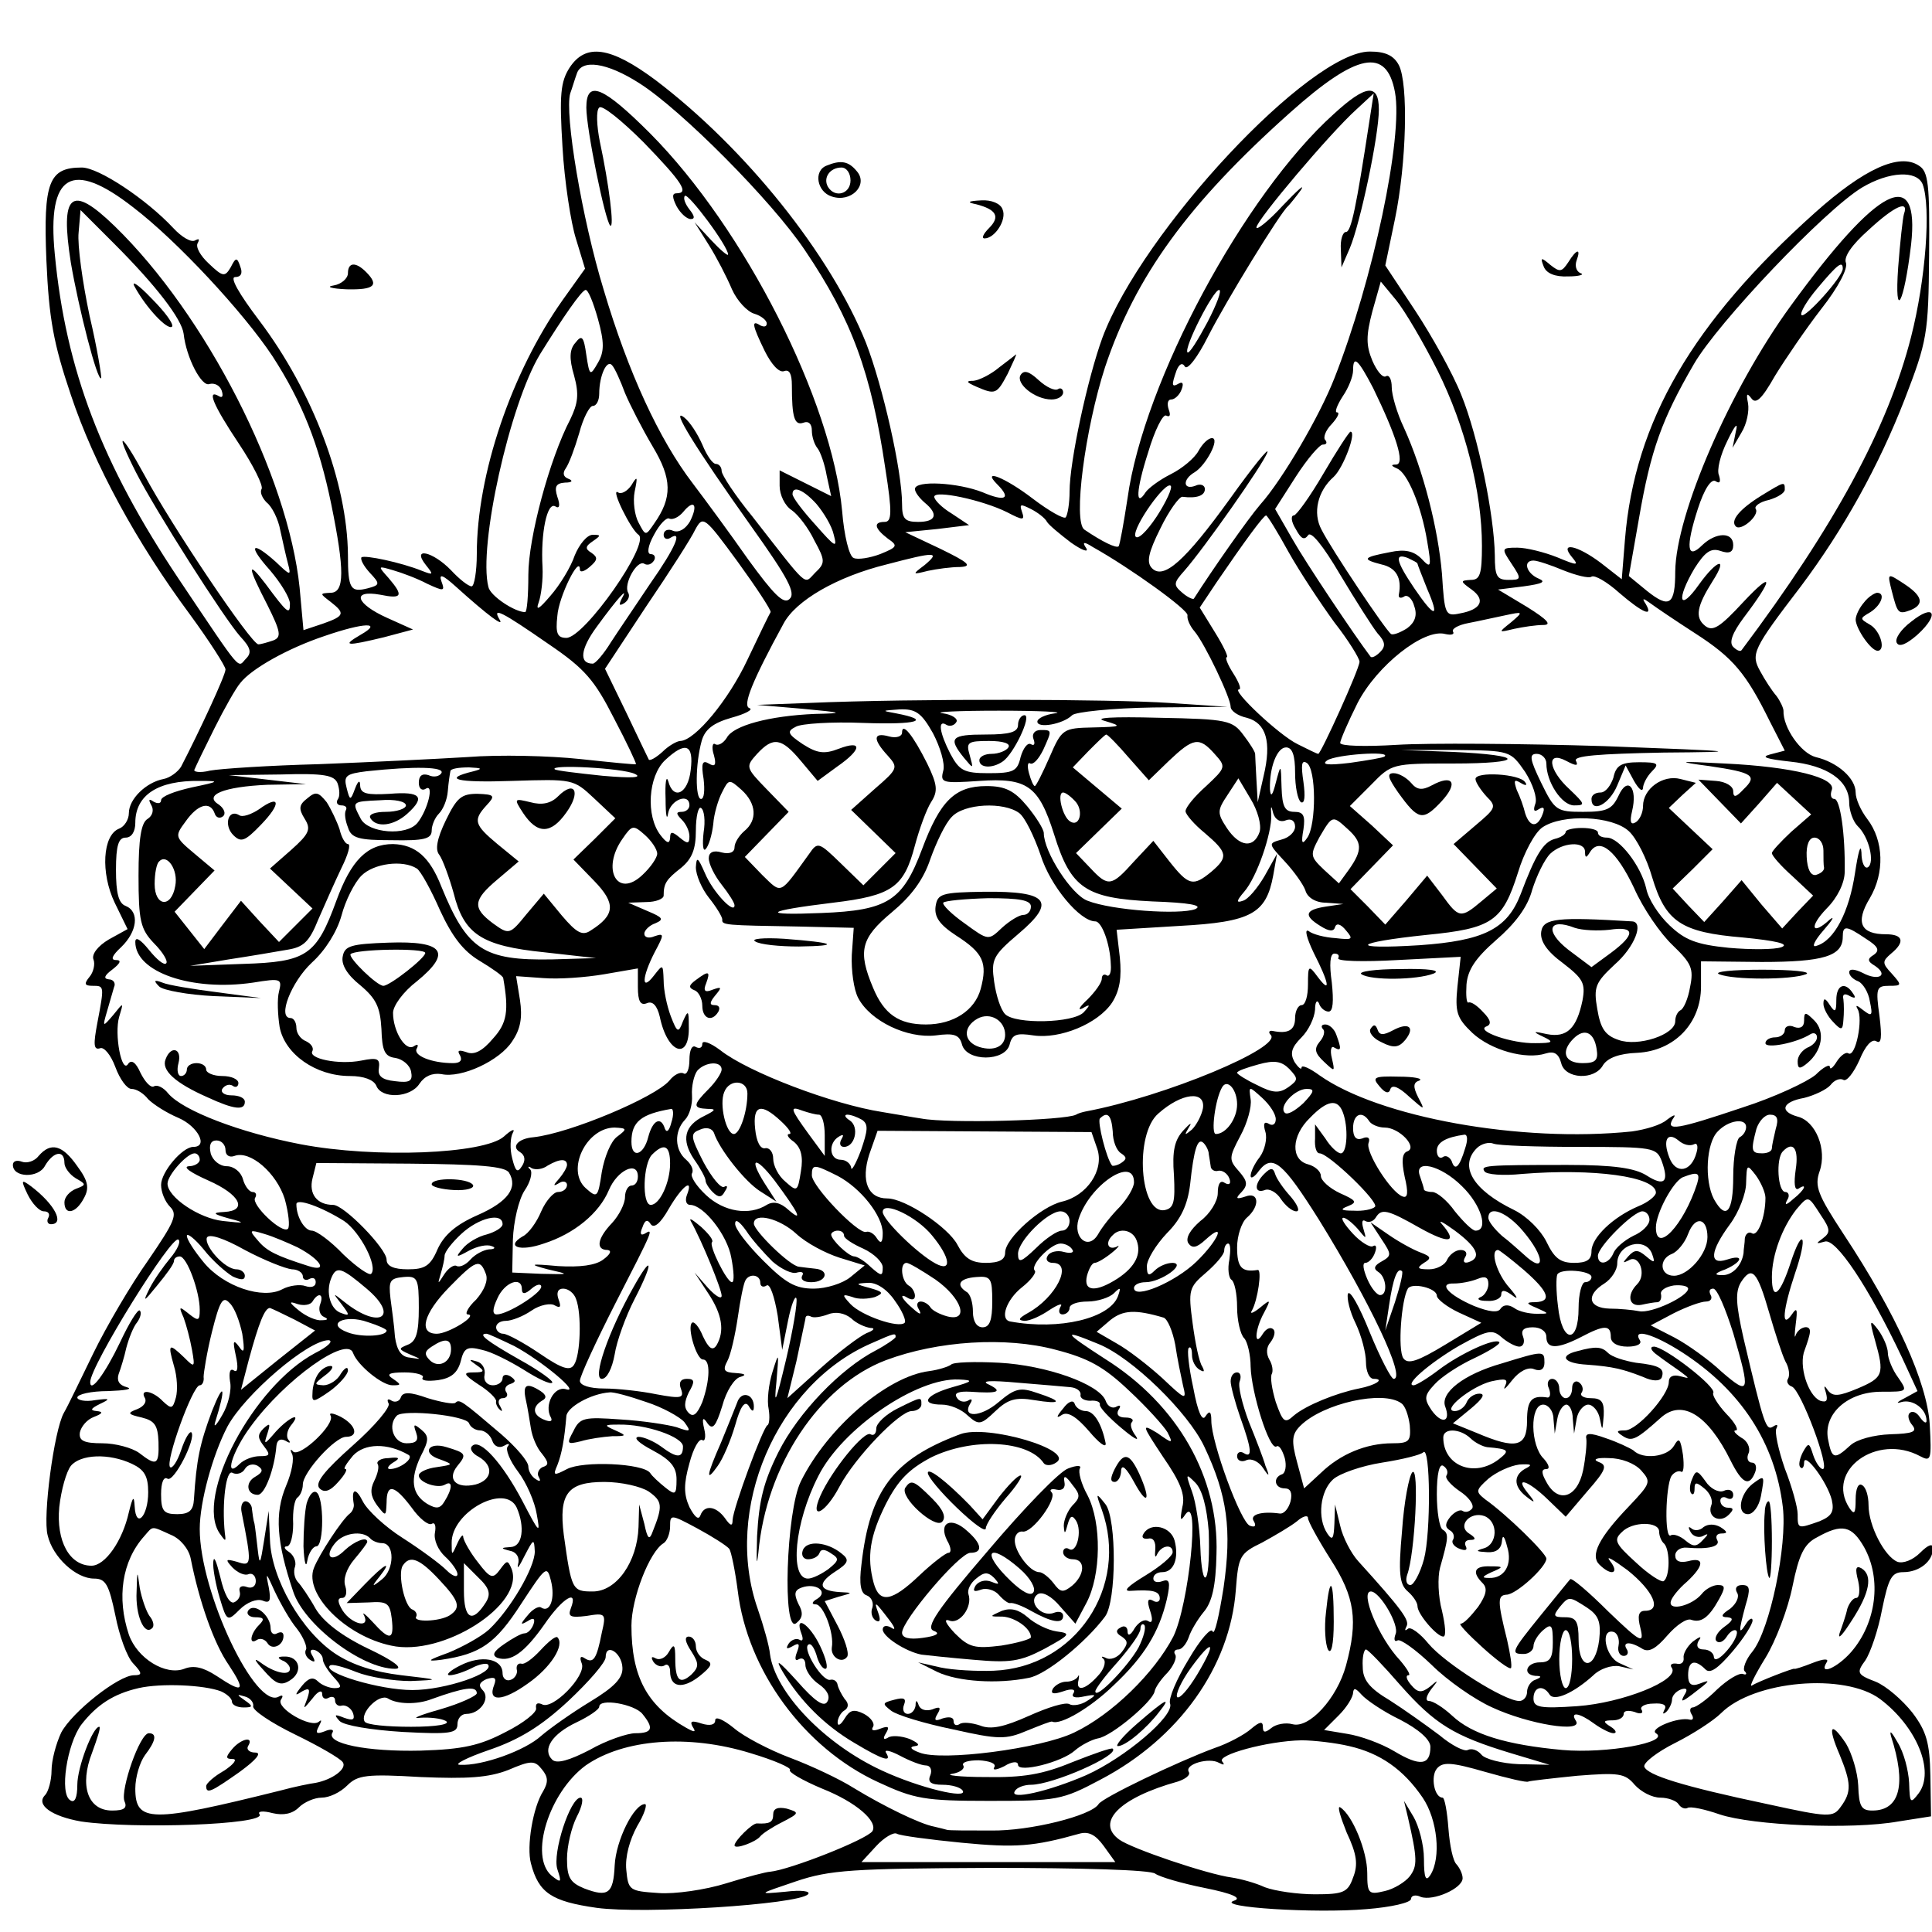 <?xml version="1.0" standalone="no"?>
<!DOCTYPE svg PUBLIC "-//W3C//DTD SVG 1.0//EN" "http://www.w3.org/TR/2001/REC-SVG-20010904/DTD/svg10.dtd">
<svg xmlns="http://www.w3.org/2000/svg" xmlns:xlink="http://www.w3.org/1999/xlink" id="body_1" width="200" height="200">

<g transform="matrix(0.667 0 0 0.667 0 0)">
	<g transform="matrix(0.1 0 -0 -0.1 0 300)">
        <path d="M884 2895C 870 2873 868 2853 873 2772C 876 2719 886 2654 894 2629L894 2629L908 2583L873 2534C 794 2422 740 2264 740 2140C 740 2113 736 2090 732 2090C 727 2090 713 2101 700 2115C 672 2144 638 2152 661 2123C 673 2108 673 2107 655 2114C 623 2127 566 2139 561 2135C 559 2132 564 2122 574 2111C 590 2094 590 2092 571 2087C 544 2080 540 2086 540 2139C 539 2250 486 2392 402 2503C 371 2544 356 2570 365 2570C 374 2570 377 2576 373 2586C 368 2601 366 2601 358 2585C 349 2570 346 2570 324 2591C 311 2603 303 2617 307 2623C 310 2629 309 2630 303 2627C 297 2623 282 2632 269 2646C 227 2691 153 2740 127 2740C 76 2740 67 2718 72 2596C 76 2505 83 2467 110 2387C 146 2279 212 2158 295 2046C 325 2005 350 1966 350 1961C 350 1952 309 1864 281 1810C 276 1802 264 1793 254 1791C 227 1786 200 1760 200 1738C 200 1728 193 1717 185 1714C 159 1704 156 1645 178 1599L178 1599L198 1558L169 1542C 152 1532 142 1519 145 1511C 148 1504 145 1491 139 1484C 130 1473 131 1470 144 1470C 162 1470 162 1470 151 1412C 145 1380 145 1370 155 1373C 161 1376 172 1363 179 1344C 186 1325 197 1310 204 1310C 212 1310 223 1303 230 1294C 238 1286 258 1273 277 1265C 307 1252 324 1220 300 1220C 283 1220 250 1181 250 1161C 250 1150 256 1135 264 1127C 276 1115 271 1104 230 1044C 203 1006 165 941 145 900C 125 859 105 817 99 807C 84 780 66 646 74 617C 82 583 118 550 146 550C 164 550 169 541 179 493C 185 462 197 428 207 418C 221 403 221 400 208 400C 184 400 112 343 95 311C 87 294 80 268 80 252C 80 237 75 219 70 214C 55 199 80 181 126 173C 208 161 412 168 403 184C 399 189 408 190 423 186C 440 182 454 185 464 195C 472 203 488 210 499 210C 511 210 528 218 539 229C 555 245 569 247 653 242C 726 239 758 241 789 253C 824 268 830 268 841 254C 851 242 851 234 843 220C 827 195 817 134 824 108C 836 62 856 49 926 39C 999 29 1238 44 1254 60C 1259 65 1243 67 1219 64C 1175 60 1176 60 1235 80C 1288 98 1324 100 1538 101C 1677 101 1786 98 1793 92C 1800 87 1834 77 1869 70C 1914 61 1928 54 1915 50C 1886 40 2041 30 2121 37C 2159 40 2190 47 2190 53C 2190 58 2197 60 2205 56C 2224 49 2270 69 2270 85C 2270 91 2266 100 2261 106C 2255 111 2250 136 2248 162C 2246 189 2242 210 2239 210C 2226 210 2220 243 2230 255C 2239 266 2253 265 2305 250C 2340 240 2370 233 2372 235C 2374 236 2408 240 2448 244C 2512 249 2522 248 2537 230C 2547 219 2564 210 2577 210C 2589 210 2602 205 2605 200C 2609 194 2615 192 2619 194C 2623 197 2646 192 2669 184C 2720 167 2873 160 2946 173L2946 173L2997 181L2996 244C 2995 295 2990 313 2968 342C 2953 361 2928 383 2911 390C 2882 401 2881 404 2895 423C 2903 435 2915 470 2921 502C 2931 551 2936 560 2954 560C 2979 560 3000 577 3000 597C 3000 605 2993 603 2980 590C 2969 579 2954 573 2945 576C 2925 584 2900 632 2900 664C 2900 678 2896 692 2890 695C 2884 699 2880 689 2880 673C 2880 651 2878 648 2870 660C 2833 718 2913 776 2980 740C 2997 731 2998 734 2995 789C 2991 854 2943 961 2861 1085C 2821 1146 2816 1159 2824 1182C 2836 1216 2818 1260 2790 1267C 2761 1275 2766 1290 2800 1296C 2816 1300 2835 1309 2841 1316C 2847 1324 2856 1327 2861 1324C 2866 1321 2877 1335 2886 1355C 2895 1377 2905 1388 2912 1384C 2920 1379 2921 1390 2917 1423C 2911 1466 2912 1470 2932 1470C 2952 1470 2952 1471 2936 1489C 2921 1505 2921 1508 2935 1520C 2957 1538 2954 1550 2927 1550C 2888 1550 2879 1568 2902 1606C 2925 1645 2924 1695 2898 1729C 2888 1742 2880 1760 2880 1770C 2880 1792 2852 1817 2818 1825C 2795 1831 2767 1871 2768 1897C 2768 1901 2763 1912 2757 1920C 2750 1928 2739 1945 2732 1958C 2717 1985 2720 1992 2795 2090C 2861 2178 2916 2277 2956 2380C 2991 2471 2993 2481 2994 2604C 2995 2714 2993 2734 2978 2743C 2948 2763 2893 2738 2817 2670C 2627 2500 2537 2346 2522 2163L2522 2163L2517 2101L2485 2126C 2448 2154 2419 2160 2440 2135C 2451 2122 2448 2122 2417 2135C 2397 2143 2369 2150 2355 2150C 2330 2150 2330 2149 2346 2125C 2362 2101 2361 2100 2341 2100C 2323 2100 2320 2106 2320 2138C 2319 2201 2294 2323 2268 2387C 2255 2420 2222 2479 2197 2517L2197 2517L2150 2588L2165 2660C 2183 2747 2186 2870 2171 2899C 2163 2914 2150 2920 2126 2920C 2033 2920 1773 2642 1711 2476C 1688 2413 1660 2284 1660 2237C 1660 2219 1657 2201 1654 2197C 1651 2194 1628 2207 1603 2226C 1560 2259 1522 2274 1548 2248C 1570 2226 1560 2221 1525 2236C 1487 2251 1420 2255 1420 2241C 1420 2236 1427 2227 1435 2220C 1457 2202 1453 2190 1425 2190C 1404 2190 1400 2195 1400 2218C 1400 2269 1370 2401 1344 2468C 1289 2605 1157 2770 1017 2876C 947 2928 909 2933 884 2895zM2165 2857C 2178 2788 2131 2565 2071 2413C 2048 2354 1990 2255 1956 2217C 1937 2195 1881 2115 1853 2071C 1852 2069 1843 2073 1835 2080C 1821 2092 1821 2095 1838 2114C 1868 2148 1961 2280 1967 2298C 1970 2307 1944 2275 1909 2226C 1839 2129 1806 2100 1788 2118C 1779 2127 1782 2142 1801 2180C 1814 2207 1830 2229 1835 2229C 1858 2226 1870 2231 1870 2241C 1870 2247 1863 2250 1855 2246C 1836 2239 1835 2256 1854 2267C 1872 2278 1894 2320 1881 2320C 1875 2320 1866 2311 1860 2300C 1854 2289 1835 2273 1817 2264C 1799 2255 1782 2242 1778 2236C 1762 2211 1763 2239 1782 2298C 1792 2332 1805 2358 1810 2355C 1816 2352 1817 2356 1814 2364C 1811 2373 1812 2380 1818 2380C 1823 2380 1831 2387 1834 2396C 1837 2404 1836 2408 1830 2405C 1818 2398 1818 2402 1826 2425C 1830 2435 1835 2438 1839 2431C 1843 2425 1859 2446 1875 2478C 1903 2533 1987 2670 1999 2680C 2002 2683 2011 2694 2019 2705C 2026 2716 2014 2705 1991 2681C 1969 2657 1950 2642 1950 2647C 1950 2658 2064 2793 2105 2830L2105 2830L2132 2855L2125 2810C 2105 2679 2097 2640 2089 2640C 2084 2640 2080 2628 2081 2613L2081 2613L2082 2585L2095 2615C 2111 2653 2140 2789 2140 2830C 2140 2871 2120 2869 2070 2823C 1931 2698 1775 2408 1750 2227C 1744 2188 1738 2154 1736 2152C 1732 2149 1711 2159 1683 2178C 1665 2190 1684 2334 1715 2430C 1762 2571 1844 2684 2002 2825C 2106 2918 2152 2927 2165 2857zM992 2871C 1057 2830 1198 2688 1249 2612C 1322 2504 1352 2422 1374 2273C 1385 2204 1384 2190 1373 2190C 1355 2190 1357 2180 1378 2164C 1394 2153 1393 2151 1366 2140C 1350 2134 1331 2131 1325 2134C 1318 2136 1310 2169 1307 2207C 1291 2378 1156 2645 1009 2793C 936 2866 910 2877 910 2833C 910 2800 939 2658 947 2650C 954 2644 945 2715 931 2780C 926 2805 925 2829 930 2833C 934 2838 965 2813 999 2779C 1059 2717 1070 2700 1050 2700C 1043 2700 1043 2694 1050 2680C 1056 2669 1066 2660 1072 2660C 1079 2660 1078 2665 1070 2675C 1063 2684 1060 2693 1063 2696C 1068 2701 1130 2618 1130 2605C 1130 2602 1118 2612 1104 2627L1104 2627L1078 2655L1100 2620C 1112 2601 1128 2570 1136 2551C 1144 2533 1160 2516 1171 2513C 1181 2510 1190 2503 1190 2498C 1190 2493 1186 2492 1180 2495C 1166 2504 1167 2496 1187 2455C 1197 2435 1209 2421 1217 2424C 1225 2427 1229 2420 1229 2402C 1229 2352 1233 2339 1247 2344C 1255 2347 1260 2342 1260 2332C 1260 2322 1264 2310 1269 2304C 1273 2299 1280 2280 1283 2262L1283 2262L1290 2230L1250 2250L1210 2270L1210 2246C 1210 2232 1218 2215 1229 2208C 1239 2201 1255 2180 1264 2161C 1281 2130 1281 2126 1265 2111C 1247 2093 1257 2084 1168 2198C 1141 2231 1120 2263 1120 2269C 1120 2275 1116 2280 1111 2280C 1106 2280 1097 2293 1090 2310C 1083 2326 1071 2345 1062 2352C 1039 2370 1080 2304 1166 2183C 1223 2103 1236 2079 1225 2070C 1216 2062 1201 2077 1161 2132C 1133 2172 1094 2225 1075 2250C 1023 2318 975 2422 937 2550C 903 2661 876 2824 885 2855C 888 2863 892 2877 895 2885C 902 2909 942 2903 992 2871zM2984 2714C 2997 2679 2989 2567 2966 2477C 2930 2336 2847 2183 2703 1991C 2701 1988 2695 1991 2690 1996C 2683 2003 2689 2018 2706 2041C 2753 2103 2753 2116 2706 2066C 2669 2026 2658 2019 2646 2029C 2630 2042 2634 2060 2658 2098C 2683 2137 2665 2132 2637 2093C 2606 2049 2601 2069 2630 2118C 2646 2143 2655 2150 2670 2145C 2684 2140 2690 2143 2690 2154C 2690 2175 2663 2174 2642 2154C 2618 2130 2616 2151 2635 2210C 2645 2241 2656 2258 2663 2253C 2669 2249 2671 2252 2668 2262C 2664 2270 2670 2294 2681 2316C 2693 2341 2698 2346 2694 2330L2694 2330L2689 2305L2703 2329C 2711 2342 2715 2362 2713 2374C 2710 2389 2711 2391 2718 2382C 2725 2372 2734 2380 2755 2417C 2771 2443 2803 2490 2827 2521C 2853 2554 2868 2583 2865 2592C 2861 2601 2874 2620 2900 2643C 2941 2681 2963 2690 2955 2668C 2953 2661 2949 2624 2946 2585C 2940 2500 2955 2528 2966 2620C 2980 2745 2915 2712 2779 2525C 2685 2396 2601 2202 2600 2113C 2600 2061 2591 2055 2556 2083L2556 2083L2528 2106L2544 2197C 2562 2301 2579 2349 2629 2435C 2666 2499 2832 2674 2890 2709C 2932 2734 2975 2736 2984 2714zM207 2678C 275 2626 378 2515 423 2447C 469 2376 495 2310 514 2218C 535 2115 535 2080 513 2080C 496 2079 496 2079 513 2066C 536 2048 535 2044 501 2032L501 2032L471 2022L465 2088C 447 2262 320 2511 178 2649C 110 2715 93 2700 110 2592C 122 2522 151 2408 157 2413C 158 2415 151 2459 139 2510C 128 2562 120 2620 122 2639L122 2639L125 2674L177 2622C 242 2557 282 2505 285 2482C 289 2445 313 2399 325 2404C 333 2406 341 2402 344 2394C 347 2385 345 2382 340 2385C 320 2397 331 2371 371 2311C 393 2278 409 2246 406 2241C 403 2236 407 2227 414 2220C 422 2214 432 2194 435 2177C 439 2159 444 2136 447 2125C 452 2106 451 2106 428 2128C 390 2162 384 2154 419 2115C 436 2095 450 2072 450 2063C 450 2045 446 2048 412 2094C 383 2132 384 2121 415 2061C 436 2019 437 2011 424 2006C 415 2003 405 2000 401 2000C 390 2000 265 2186 224 2263C 187 2331 177 2334 211 2267C 241 2208 348 2040 373 2012C 389 1995 391 1987 382 1978C 368 1964 379 1950 277 2102C 158 2280 102 2426 85 2606C 73 2730 111 2753 207 2678zM2860 2583C 2860 2570 2801 2505 2796 2511C 2793 2514 2804 2533 2821 2553C 2852 2590 2860 2596 2860 2583zM2231 2425C 2274 2339 2300 2236 2300 2153C 2300 2109 2297 2100 2283 2100C 2266 2099 2266 2098 2284 2085C 2306 2069 2299 2054 2266 2048C 2243 2043 2242 2046 2238 2109C 2232 2180 2209 2270 2179 2336C 2168 2359 2160 2387 2160 2399C 2160 2411 2156 2419 2151 2416C 2146 2413 2137 2424 2130 2440C 2120 2464 2120 2479 2130 2517L2130 2517L2143 2563L2167 2534C 2180 2518 2209 2469 2231 2425zM928 2505C 938 2469 938 2454 928 2437C 916 2416 915 2416 910 2449C 906 2478 903 2481 893 2468C 884 2458 883 2444 891 2417C 899 2388 897 2374 885 2349C 853 2288 820 2165 820 2108C 820 2076 818 2050 815 2050C 799 2050 761 2075 758 2089C 742 2152 791 2372 838 2450C 874 2508 903 2550 909 2550C 913 2550 921 2530 928 2505zM1874 2500C 1859 2472 1846 2451 1843 2453C 1837 2460 1883 2550 1892 2550C 1897 2550 1888 2527 1874 2500zM970 2390C 978 2371 997 2334 1013 2307C 1043 2257 1044 2228 1015 2187C 1002 2168 1002 2168 991 2189C 985 2200 982 2222 985 2237C 990 2261 989 2262 980 2247C 974 2238 964 2232 959 2236C 947 2243 979 2178 991 2170C 1010 2157 907 2010 879 2010C 865 2010 862 2017 865 2044C 867 2074 900 2140 900 2116C 900 2111 907 2113 915 2120C 928 2131 928 2135 918 2142C 908 2148 908 2152 920 2160C 933 2169 933 2170 920 2170C 911 2170 899 2155 892 2138C 886 2120 869 2092 854 2075C 837 2055 831 2051 836 2065C 840 2076 843 2101 842 2120C 839 2172 849 2222 862 2214C 868 2210 870 2215 865 2229C 860 2245 863 2250 877 2251C 888 2251 890 2254 882 2257C 874 2260 873 2266 878 2273C 883 2280 892 2304 899 2328C 905 2351 915 2370 920 2370C 926 2370 930 2379 930 2389C 930 2417 942 2443 950 2433C 954 2429 963 2409 970 2390zM2131 2398C 2167 2324 2181 2280 2167 2279C 2158 2279 2159 2277 2168 2273C 2184 2267 2206 2215 2215 2160C 2222 2119 2221 2117 2206 2133C 2194 2145 2180 2148 2157 2143C 2115 2135 2113 2132 2144 2124C 2167 2119 2176 2103 2171 2077C 2170 2072 2174 2071 2179 2074C 2184 2078 2192 2071 2195 2059C 2200 2045 2196 2034 2184 2025C 2173 2018 2162 2014 2159 2016C 2151 2021 2066 2148 2051 2178C 2037 2204 2045 2238 2070 2260C 2085 2274 2106 2330 2096 2330C 2094 2330 2075 2301 2054 2265C 2033 2229 2012 2200 2008 2200C 2003 2200 2004 2190 2011 2179C 2019 2164 2024 2161 2030 2169C 2034 2177 2053 2154 2080 2108C 2104 2068 2130 2027 2138 2017C 2150 2004 2151 1997 2142 1988C 2136 1982 2129 1978 2127 1981C 2102 2014 2027 2126 2006 2163L2006 2163L1979 2210L2011 2260C 2029 2288 2048 2310 2053 2310C 2059 2310 2060 2313 2057 2317C 2053 2320 2057 2332 2067 2342C 2076 2352 2080 2360 2075 2360C 2071 2360 2075 2371 2084 2385C 2093 2398 2100 2416 2100 2425C 2100 2450 2108 2442 2131 2398zM1795 2198C 1779 2174 1765 2161 1762 2168C 1758 2182 1809 2254 1817 2246C 1820 2243 1810 2221 1795 2198zM1267 2218C 1278 2205 1291 2184 1294 2170C 1300 2148 1296 2151 1266 2185C 1246 2207 1230 2228 1230 2233C 1230 2247 1247 2240 1267 2218zM1563 2205C 1588 2192 1591 2192 1586 2206C 1582 2218 1584 2218 1600 2210C 1610 2205 1622 2196 1625 2190C 1628 2185 1645 2171 1662 2158C 1679 2146 1690 2142 1686 2149C 1679 2159 1682 2160 1696 2151C 1755 2118 1845 2053 1843 2045C 1842 2039 1847 2028 1854 2020C 1870 2001 1910 1917 1910 1903C 1910 1897 1921 1889 1935 1886C 1965 1878 1974 1849 1961 1795L1961 1795L1952 1755L1950 1790C 1949 1809 1948 1827 1948 1830C 1948 1833 1940 1846 1930 1859C 1913 1882 1905 1884 1799 1886C 1725 1888 1696 1886 1715 1881C 1742 1873 1741 1872 1697 1871C 1650 1870 1648 1869 1629 1825C 1618 1800 1608 1780 1606 1780C 1604 1780 1600 1789 1597 1800C 1594 1811 1595 1818 1599 1815C 1604 1813 1612 1822 1619 1836C 1633 1867 1633 1867 1615 1867C 1606 1867 1601 1861 1604 1853C 1607 1845 1605 1842 1600 1845C 1595 1848 1588 1839 1584 1825C 1579 1803 1573 1800 1534 1800C 1496 1800 1489 1804 1475 1830C 1458 1863 1455 1884 1469 1875C 1474 1872 1481 1874 1484 1879C 1488 1884 1478 1891 1463 1893C 1447 1895 1487 1897 1550 1897C 1613 1897 1653 1895 1638 1893C 1622 1891 1610 1885 1610 1880C 1610 1869 1650 1876 1664 1890C 1669 1895 1726 1901 1790 1902L1790 1902L1905 1903L1815 1909C 1728 1915 1417 1916 1255 1909L1255 1909L1175 1906L1245 1900C 1310 1894 1311 1893 1265 1892C 1194 1889 1138 1874 1128 1855C 1123 1847 1115 1842 1110 1845C 1106 1848 1104 1840 1108 1828C 1112 1813 1110 1809 1100 1815C 1090 1821 1088 1815 1092 1791C 1094 1774 1093 1760 1088 1760C 1079 1760 1079 1814 1089 1850C 1094 1868 1107 1878 1135 1886C 1157 1892 1170 1899 1163 1901C 1152 1905 1168 1944 1216 2032C 1235 2068 1299 2105 1376 2124C 1452 2144 1460 2144 1435 2123C 1415 2108 1416 2108 1440 2114C 1454 2117 1476 2120 1490 2120C 1510 2121 1503 2127 1460 2148L1460 2148L1405 2174L1455 2179L1504 2185L1477 2203C 1462 2212 1450 2224 1450 2229C 1450 2240 1525 2224 1563 2205zM1071 2191C 1064 2179 1054 2173 1045 2176C 1037 2180 1030 2177 1030 2170C 1030 2164 1035 2162 1040 2165C 1060 2178 1049 2151 1009 2094C 987 2061 959 2020 948 2003C 937 1985 924 1970 920 1970C 898 1970 901 1993 926 2027C 958 2071 977 2092 965 2071C 960 2061 961 2059 969 2064C 975 2068 978 2075 975 2080C 967 2093 989 2132 1000 2125C 1005 2122 1011 2124 1015 2130C 1018 2135 1016 2140 1010 2140C 1004 2140 1005 2152 1015 2170C 1024 2187 1035 2198 1039 2195C 1044 2193 1053 2197 1060 2205C 1077 2226 1084 2217 1071 2191zM1196 2050C 1194 2047 1178 2014 1160 1976C 1131 1914 1079 1851 1056 1850C 1051 1850 1038 1843 1028 1833C 1018 1824 1009 1819 1007 1821C 1006 1823 990 1856 972 1894L972 1894L939 1962L1003 2059C 1039 2112 1073 2165 1079 2178C 1091 2200 1093 2199 1145 2128C 1174 2088 1197 2053 1196 2050zM2000 2143C 2018 2111 2050 2063 2071 2034C 2093 2006 2110 1978 2110 1973C 2110 1962 2050 1830 2046 1830C 2044 1830 2030 1837 2014 1845C 1985 1859 1910 1930 1923 1930C 1927 1930 1923 1941 1914 1955C 1905 1969 1901 1980 1904 1980C 1907 1980 1899 1997 1886 2018L1886 2018L1862 2057L1888 2096C 1931 2159 1961 2200 1965 2200C 1967 2200 1983 2174 2000 2143zM2200 2125C 2200 2124 2207 2106 2215 2086C 2235 2040 2227 2040 2195 2087C 2166 2130 2164 2142 2185 2134C 2193 2130 2200 2127 2200 2125zM2426 2115C 2446 2107 2466 2102 2470 2105C 2475 2108 2494 2097 2513 2080C 2549 2049 2567 2041 2554 2063C 2548 2072 2550 2072 2561 2064C 2569 2058 2600 2037 2631 2017C 2690 1979 2710 1955 2747 1880L2747 1880L2770 1835L2747 1829C 2732 1825 2742 1822 2778 1818C 2836 1812 2870 1789 2870 1754C 2870 1742 2876 1725 2883 1718C 2901 1701 2910 1661 2899 1654C 2894 1651 2889 1661 2889 1677C 2888 1692 2884 1678 2879 1645C 2870 1585 2847 1540 2819 1532C 2811 1529 2816 1540 2830 1556C 2844 1572 2848 1579 2840 1573C 2812 1547 2807 1561 2835 1590C 2852 1607 2863 1630 2863 1647C 2864 1705 2856 1760 2847 1760C 2842 1760 2840 1766 2843 1774C 2850 1793 2782 1810 2677 1815C 2603 1819 2600 1818 2653 1811C 2721 1801 2728 1796 2706 1775C 2694 1762 2690 1762 2690 1772C 2690 1780 2678 1787 2663 1788L2663 1788L2636 1790L2669 1756L2702 1722L2730 1753L2758 1785L2785 1760L2811 1736L2780 1709C 2764 1694 2750 1679 2750 1676C 2750 1672 2764 1656 2782 1640L2782 1640L2814 1610L2790 1585L2766 1559L2734 1596L2703 1634L2674 1601L2645 1569L2620 1595L2596 1621L2627 1651L2658 1682L2624 1714L2590 1746L2611 1766L2632 1785L2608 1791C 2581 1798 2550 1776 2550 1749C 2550 1739 2545 1728 2539 1724C 2531 1719 2529 1724 2533 1741C 2542 1778 2526 1796 2512 1765C 2502 1744 2494 1740 2457 1740C 2416 1740 2413 1742 2392 1785C 2374 1822 2373 1830 2385 1830C 2393 1830 2400 1823 2400 1815C 2400 1786 2424 1750 2443 1750C 2461 1750 2460 1752 2436 1775C 2403 1805 2399 1836 2431 1819C 2446 1811 2450 1811 2446 1819C 2441 1827 2481 1830 2582 1832C 2711 1833 2702 1834 2490 1842C 2361 1846 2216 1847 2168 1844C 2119 1841 2080 1842 2080 1847C 2080 1851 2092 1879 2107 1909C 2137 1967 2210 2025 2243 2016C 2252 2014 2258 2015 2255 2020C 2253 2024 2263 2030 2279 2033C 2295 2036 2321 2042 2336 2045C 2364 2051 2365 2051 2345 2034C 2325 2018 2325 2018 2350 2024C 2364 2027 2384 2030 2395 2030C 2409 2030 2402 2038 2370 2058L2370 2058L2325 2085L2365 2090C 2394 2094 2400 2097 2388 2102C 2369 2110 2363 2130 2380 2130C 2386 2130 2407 2123 2426 2115zM663 2094C 689 2082 691 2082 685 2098C 681 2110 687 2108 707 2090C 758 2044 784 2025 775 2039C 764 2058 777 2052 852 2000C 908 1962 923 1944 953 1885C 973 1847 988 1815 987 1814C 986 1813 947 1817 900 1822C 853 1827 775 1829 725 1825C 676 1822 572 1817 495 1814C 418 1812 342 1807 326 1804C 310 1800 299 1802 302 1806C 304 1811 318 1840 333 1870C 348 1900 366 1932 373 1940C 390 1962 447 1994 504 2013C 565 2034 595 2035 560 2015C 529 1997 538 1997 596 2011L596 2011L641 2023L601 2041C 552 2063 545 2085 590 2077C 624 2070 627 2075 603 2103C 586 2122 586 2122 610 2115C 624 2111 648 2102 663 2094zM1448 1862C 1459 1841 1467 1815 1464 1804C 1459 1785 1462 1784 1520 1788C 1594 1793 1612 1781 1636 1705C 1662 1621 1685 1606 1788 1601C 1846 1599 1868 1595 1855 1589C 1831 1580 1726 1587 1688 1602C 1663 1611 1620 1678 1620 1707C 1620 1713 1608 1732 1594 1749C 1574 1773 1560 1780 1531 1780C 1482 1780 1459 1757 1431 1682C 1401 1602 1378 1587 1275 1583C 1179 1579 1186 1586 1293 1599C 1385 1610 1403 1623 1420 1688C 1427 1714 1438 1744 1445 1755C 1456 1772 1455 1782 1439 1815C 1417 1859 1400 1880 1400 1863C 1400 1857 1391 1854 1380 1857C 1355 1864 1354 1853 1378 1827C 1394 1809 1394 1807 1358 1776L1358 1776L1321 1743L1355 1710L1390 1676L1365 1651L1340 1626L1305 1660C 1271 1693 1269 1694 1256 1675C 1209 1610 1214 1612 1183 1642L1183 1642L1156 1670L1190 1705L1224 1740L1190 1775C 1157 1809 1157 1810 1175 1830C 1200 1857 1213 1855 1243 1819L1243 1819L1269 1788L1299 1810C 1338 1837 1339 1852 1302 1838C 1279 1829 1268 1831 1246 1845C 1222 1861 1221 1865 1235 1872C 1243 1877 1291 1880 1340 1878C 1423 1875 1448 1882 1390 1893C 1368 1897 1368 1897 1396 1899C 1421 1900 1430 1894 1448 1862zM1752 1824L1783 1789L1814 1819C 1852 1855 1861 1857 1885 1830C 1903 1810 1903 1809 1872 1780C 1854 1764 1840 1747 1840 1741C 1840 1736 1854 1720 1870 1707C 1905 1677 1907 1670 1880 1647C 1852 1624 1845 1625 1815 1663L1815 1663L1790 1695L1760 1663C 1725 1624 1720 1623 1692 1653L1692 1653L1670 1676L1706 1711L1741 1745L1703 1777L1665 1809L1689 1834C 1703 1848 1715 1860 1717 1860C 1719 1860 1735 1844 1752 1824zM1072 1805C 1068 1768 1045 1757 1037 1788C 1034 1797 1032 1785 1033 1760C 1033 1735 1035 1725 1037 1738C 1041 1759 1070 1770 1070 1750C 1070 1745 1065 1740 1058 1740C 1049 1740 1049 1737 1058 1728C 1065 1721 1070 1710 1070 1702C 1070 1690 1067 1690 1055 1700C 1043 1710 1040 1710 1040 1699C 1039 1690 1035 1691 1025 1704C 1002 1734 1006 1795 1032 1820C 1064 1850 1077 1845 1072 1805zM2010 1801C 2010 1779 2014 1759 2019 1755C 2025 1752 2026 1764 2023 1786C 2019 1813 2020 1821 2028 1816C 2043 1807 2043 1720 2029 1700C 2021 1688 2019 1691 2023 1713C 2026 1734 2023 1740 2009 1740C 1994 1740 1990 1748 1989 1778C 1988 1815 1988 1815 1980 1785C 1975 1765 1972 1762 1971 1775C 1970 1809 1982 1840 1996 1840C 2006 1840 2010 1827 2010 1801zM2367 1802C 2379 1783 2386 1762 2383 1753C 2379 1742 2381 1739 2388 1744C 2396 1749 2398 1746 2394 1736C 2386 1715 2374 1716 2367 1738C 2365 1747 2359 1764 2354 1774C 2349 1789 2350 1791 2360 1785C 2368 1780 2371 1781 2367 1786C 2359 1799 2290 1803 2290 1791C 2290 1786 2298 1774 2307 1764C 2323 1748 2322 1746 2290 1719L2290 1719L2256 1690L2290 1655L2323 1621L2299 1601C 2267 1574 2264 1575 2238 1611L2238 1611L2215 1641L2183 1603L2150 1565L2123 1593L2096 1620L2129 1654L2162 1688L2129 1719L2095 1749L2128 1782C 2160 1815 2161 1815 2255 1815C 2368 1815 2368 1828 2255 1833L2255 1833L2175 1836L2260 1836C 2344 1835 2344 1835 2367 1802zM2149 1826C 2147 1824 2123 1820 2095 1816C 2061 1812 2050 1813 2060 1820C 2074 1829 2159 1835 2149 1826zM685 1800C 682 1795 673 1793 665 1797C 655 1800 650 1796 650 1785C 650 1776 655 1772 661 1776C 674 1784 664 1743 648 1723C 631 1702 572 1707 560 1729C 546 1756 545 1756 590 1758C 613 1760 630 1756 630 1750C 630 1745 616 1740 599 1740C 582 1740 571 1736 575 1730C 584 1715 611 1718 632 1737C 661 1763 653 1772 605 1768C 570 1766 560 1768 559 1780C 559 1790 556 1789 551 1776C 544 1757 543 1757 538 1777C 533 1796 537 1799 569 1803C 644 1811 691 1810 685 1800zM735 1803C 685 1791 708 1785 795 1788C 889 1791 890 1791 922 1761L922 1761L955 1730L923 1698L890 1666L922 1633C 956 1598 955 1580 917 1556C 904 1547 895 1552 872 1579L872 1579L844 1613L817 1581C 791 1549 790 1549 765 1567C 733 1591 734 1603 772 1635L772 1635L805 1663L772 1690C 736 1720 734 1727 755 1750C 769 1765 768 1767 741 1768C 716 1768 709 1762 692 1727C 678 1698 675 1681 682 1673C 687 1666 697 1639 704 1614C 720 1550 747 1532 845 1522L845 1522L925 1513L857 1511C 750 1509 725 1526 685 1624C 667 1670 645 1689 610 1690C 570 1690 545 1665 522 1602C 491 1517 476 1507 377 1504L377 1504L295 1501L355 1511C 388 1516 429 1523 446 1526C 471 1530 480 1538 494 1573C 504 1596 520 1632 530 1653C 540 1673 545 1690 540 1690C 536 1690 530 1700 527 1713C 523 1725 514 1744 507 1755C 494 1771 490 1772 477 1761C 464 1751 463 1745 473 1729C 483 1713 480 1706 452 1681L452 1681L419 1652L452 1621L485 1590L459 1564L433 1538L403 1570L374 1602L345 1564L317 1527L294 1556L271 1585L302 1617L333 1649L302 1675C 271 1701 271 1702 288 1725C 307 1752 326 1757 333 1738C 335 1731 341 1729 346 1733C 351 1737 348 1745 340 1751C 315 1766 347 1779 415 1782L415 1782L475 1783L415 1790L355 1797L436 1798C 503 1800 519 1797 524 1784C 527 1775 528 1764 524 1759C 521 1754 524 1750 530 1750C 536 1750 539 1747 537 1743C 534 1738 536 1726 540 1716C 545 1699 557 1696 608 1696C 658 1695 670 1698 670 1711C 670 1719 675 1731 681 1737C 688 1744 694 1759 695 1772C 696 1785 698 1798 699 1803C 699 1807 712 1809 728 1809C 748 1808 750 1807 735 1803zM985 1799C 998 1793 981 1792 935 1796C 897 1800 863 1804 861 1806C 852 1814 966 1808 985 1799zM298 1778C 271 1772 250 1764 250 1758C 250 1753 245 1752 238 1756C 231 1761 230 1759 235 1750C 239 1743 237 1734 229 1729C 219 1723 215 1698 215 1641C 215 1571 218 1558 239 1536C 253 1522 261 1508 258 1505C 255 1501 243 1511 231 1526C 218 1542 210 1547 210 1538C 210 1491 298 1461 393 1475C 436 1482 438 1481 433 1461C 430 1450 431 1425 434 1406C 442 1364 490 1330 543 1330C 565 1330 580 1324 584 1315C 592 1294 637 1296 651 1318C 659 1330 671 1335 685 1333C 716 1326 776 1354 795 1384C 808 1403 811 1421 807 1448L807 1448L801 1485L843 1482C 867 1480 909 1483 938 1488L938 1488L990 1497L990 1468C 990 1446 994 1439 1004 1443C 1013 1447 1020 1439 1024 1422C 1036 1364 1071 1353 1069 1408C 1069 1432 1068 1433 1060 1415C 1053 1396 1051 1397 1041 1423C 1035 1439 1030 1463 1030 1478C 1029 1504 1029 1504 1015 1486C 995 1460 996 1483 1016 1522C 1031 1550 1031 1552 1016 1547C 1007 1543 1000 1545 1000 1551C 1000 1556 1008 1564 1017 1567C 1031 1573 1029 1576 1005 1586L1005 1586L975 1599L1003 1600C 1018 1600 1030 1605 1030 1610C 1030 1629 1034 1635 1057 1653C 1074 1667 1080 1682 1080 1711C 1080 1733 1084 1749 1088 1746C 1093 1743 1095 1726 1092 1708C 1090 1690 1091 1678 1095 1682C 1100 1687 1105 1704 1107 1721C 1108 1737 1115 1760 1121 1771C 1131 1791 1132 1791 1151 1774C 1174 1753 1176 1727 1155 1710C 1147 1703 1140 1692 1140 1685C 1140 1677 1132 1674 1120 1677C 1107 1681 1100 1677 1100 1668C 1100 1659 1109 1641 1120 1627C 1131 1613 1140 1599 1140 1595C 1140 1580 1106 1616 1094 1645C 1083 1670 1081 1671 1080 1654C 1080 1642 1089 1621 1100 1607C 1112 1592 1121 1577 1121 1573C 1120 1564 1125 1564 1240 1562L1240 1562L1325 1560L1322 1518C 1321 1494 1325 1464 1332 1451C 1351 1415 1408 1388 1452 1393C 1481 1397 1489 1394 1493 1379C 1500 1352 1560 1352 1567 1379C 1571 1395 1578 1397 1604 1393C 1645 1387 1704 1411 1726 1444C 1738 1463 1741 1483 1738 1514L1738 1514L1733 1557L1831 1563C 1942 1569 1965 1582 1976 1641L1976 1641L1982 1675L1963 1641C 1952 1622 1937 1604 1929 1602C 1918 1598 1919 1602 1931 1616C 1951 1639 1974 1707 1973 1735C 1972 1750 1973 1751 1976 1738C 1979 1728 1987 1723 1996 1727C 2004 1730 2010 1726 2010 1717C 2010 1709 2001 1700 1989 1697C 1968 1691 1968 1691 1994 1663C 2008 1648 2023 1627 2026 1618C 2029 1607 2042 1599 2058 1599L2058 1599L2085 1597L2058 1593C 2025 1588 2023 1579 2049 1563C 2063 1554 2070 1554 2072 1561C 2074 1568 2081 1566 2089 1556C 2101 1542 2099 1541 2073 1544C 2056 1545 2037 1550 2031 1555C 2024 1559 2028 1544 2039 1521C 2063 1474 2066 1456 2045 1484C 2031 1503 2030 1502 2030 1472C 2030 1454 2026 1440 2020 1440C 2015 1440 2010 1431 2010 1420C 2010 1401 1999 1395 1975 1400C 1970 1401 1968 1398 1972 1394C 1992 1375 1808 1298 1685 1275C 1680 1274 1673 1272 1670 1270C 1653 1261 1472 1256 1430 1264C 1416 1266 1389 1271 1370 1274C 1292 1286 1161 1336 1118 1370C 1102 1382 1090 1386 1090 1380C 1090 1374 1086 1372 1080 1375C 1074 1379 1070 1370 1070 1355C 1070 1341 1066 1331 1061 1334C 1056 1337 1046 1332 1039 1323C 1017 1297 884 1241 828 1235C 804 1233 793 1220 807 1212C 815 1207 816 1199 810 1190C 803 1179 800 1182 795 1202C 791 1217 792 1235 796 1242C 800 1249 794 1247 782 1236C 751 1209 583 1202 467 1224C 373 1242 284 1276 261 1303C 254 1312 244 1317 239 1314C 234 1311 225 1321 218 1335C 211 1351 204 1356 199 1349C 189 1332 177 1395 185 1422C 192 1445 192 1445 176 1425C 159 1405 159 1406 166 1430C 170 1444 175 1461 177 1468C 180 1474 176 1480 169 1480C 160 1481 162 1486 174 1495C 187 1505 189 1510 180 1510C 171 1510 174 1517 188 1530C 213 1554 217 1585 195 1594C 184 1598 180 1614 180 1650C 180 1688 184 1700 195 1700C 204 1700 210 1709 210 1723C 210 1766 245 1789 310 1788C 342 1788 341 1787 298 1778zM1955 1709C 1946 1683 1924 1685 1904 1715C 1889 1738 1889 1742 1905 1766L1905 1766L1922 1792L1941 1760C 1952 1742 1958 1720 1955 1709zM1670 1755C 1682 1740 1675 1716 1661 1725C 1649 1732 1640 1770 1650 1770C 1654 1770 1663 1763 1670 1755zM1582 1738C 1591 1731 1605 1702 1615 1673C 1630 1625 1676 1570 1700 1570C 1710 1570 1723 1535 1724 1503C 1725 1491 1722 1484 1718 1486C 1714 1489 1710 1487 1710 1481C 1710 1475 1700 1461 1688 1449C 1675 1437 1672 1431 1680 1435C 1692 1442 1693 1441 1682 1429C 1666 1412 1576 1410 1560 1426C 1553 1433 1546 1455 1543 1476C 1538 1511 1541 1517 1581 1551C 1640 1601 1627 1617 1528 1616C 1461 1615 1455 1613 1452 1593C 1450 1577 1458 1565 1484 1548C 1526 1521 1533 1506 1522 1465C 1513 1432 1480 1410 1437 1410C 1395 1410 1372 1426 1355 1467C 1331 1524 1336 1544 1384 1584C 1414 1609 1433 1634 1444 1667C 1453 1692 1467 1722 1477 1732C 1496 1753 1558 1756 1582 1738zM2092 1713C 2114 1693 2115 1681 2094 1651L2094 1651L2078 1629L2055 1650C 2033 1671 2033 1673 2048 1701C 2068 1735 2068 1735 2092 1713zM2528 1710C 2540 1699 2556 1667 2564 1639C 2585 1569 2609 1553 2705 1545C 2756 1540 2778 1535 2765 1530C 2754 1526 2717 1526 2683 1529C 2633 1534 2615 1541 2591 1564C 2574 1580 2558 1605 2555 1621C 2547 1656 2513 1700 2494 1700C 2486 1700 2480 1703 2480 1708C 2480 1712 2469 1715 2455 1715C 2441 1715 2430 1712 2430 1709C 2430 1705 2422 1700 2413 1698C 2395 1693 2383 1673 2360 1612C 2339 1558 2303 1540 2203 1533C 2091 1526 2099 1537 2214 1549C 2316 1559 2332 1570 2356 1646C 2365 1676 2382 1708 2394 1716C 2425 1737 2502 1734 2528 1710zM1020 1675C 1020 1669 1010 1654 997 1642C 958 1605 933 1651 966 1698C 981 1720 983 1720 1001 1704C 1011 1695 1020 1682 1020 1675zM2830 1680C 2830 1669 2830 1657 2831 1653C 2831 1648 2825 1644 2818 1642C 2810 1641 2805 1651 2804 1670C 2803 1689 2808 1700 2816 1700C 2824 1700 2830 1691 2830 1680zM2460 1678C 2460 1668 2462 1668 2468 1678C 2483 1701 2509 1679 2536 1622C 2550 1590 2577 1551 2596 1533C 2625 1505 2629 1497 2623 1468C 2620 1450 2613 1434 2608 1432C 2604 1430 2600 1423 2600 1415C 2600 1394 2542 1375 2512 1386C 2491 1393 2484 1404 2479 1434C 2473 1468 2476 1475 2506 1503C 2537 1530 2552 1569 2533 1570C 2418 1577 2395 1575 2392 1554C 2390 1540 2400 1524 2426 1505C 2457 1481 2461 1474 2456 1447C 2447 1404 2432 1389 2401 1395C 2379 1400 2378 1399 2395 1391C 2412 1383 2411 1381 2383 1381C 2347 1380 2289 1400 2307 1407C 2315 1410 2314 1417 2302 1429C 2293 1439 2283 1446 2279 1444C 2276 1443 2275 1455 2276 1472C 2278 1495 2290 1513 2322 1541C 2351 1566 2371 1592 2378 1619C 2385 1641 2397 1666 2406 1675C 2425 1693 2460 1695 2460 1678zM272 1625C 266 1590 240 1593 240 1628C 240 1644 243 1660 247 1663C 259 1676 277 1650 272 1625zM647 1652C 653 1648 669 1619 683 1587C 702 1546 719 1524 744 1509C 764 1497 781 1485 781 1482C 790 1431 787 1412 765 1388C 749 1369 736 1362 724 1367C 712 1371 709 1370 714 1362C 718 1354 714 1350 703 1350C 670 1350 640 1362 647 1373C 650 1379 648 1380 642 1376C 629 1368 610 1400 610 1428C 610 1439 626 1461 647 1477C 702 1522 689 1540 603 1537C 545 1535 535 1532 532 1516C 529 1503 539 1487 559 1471C 584 1450 590 1437 592 1403C 593 1369 597 1360 614 1358C 625 1356 636 1347 638 1337C 641 1322 636 1319 613 1322C 593 1324 586 1330 588 1342C 590 1357 586 1359 561 1354C 526 1347 477 1357 485 1369C 487 1374 483 1380 475 1384C 467 1387 460 1396 460 1405C 460 1413 456 1420 451 1420C 430 1420 452 1476 484 1506C 505 1525 523 1554 530 1579C 536 1602 550 1630 561 1641C 580 1660 625 1666 647 1652zM1600 1593C 1600 1586 1595 1580 1588 1580C 1582 1580 1567 1571 1555 1560C 1534 1540 1534 1540 1497 1567C 1477 1581 1462 1596 1464 1599C 1466 1602 1498 1605 1534 1606C 1582 1606 1600 1603 1600 1593zM2498 1557C 2538 1563 2539 1550 2500 1521L2500 1521L2470 1499L2434 1526C 2397 1555 2403 1576 2444 1560C 2456 1556 2480 1555 2498 1557zM2896 1543C 2915 1531 2918 1525 2908 1518C 2898 1512 2898 1508 2910 1501C 2932 1486 2915 1477 2891 1490C 2879 1496 2870 1497 2870 1491C 2870 1486 2876 1480 2884 1477C 2891 1474 2900 1460 2902 1446C 2907 1423 2905 1422 2892 1432C 2882 1440 2879 1441 2883 1434C 2892 1419 2880 1359 2869 1365C 2865 1368 2857 1362 2851 1353C 2845 1343 2840 1339 2840 1344C 2840 1349 2830 1344 2818 1332C 2805 1321 2754 1297 2704 1281C 2603 1247 2585 1244 2596 1263C 2602 1271 2599 1271 2587 1262C 2578 1254 2554 1247 2533 1244C 2360 1226 2140 1266 2048 1331C 2033 1342 2020 1348 2020 1343C 2020 1339 2015 1343 2009 1352C 2002 1365 2004 1374 2020 1390C 2031 1401 2040 1420 2041 1433C 2041 1445 2044 1449 2047 1443C 2049 1436 2056 1430 2062 1430C 2069 1430 2070 1446 2067 1475C 2063 1503 2064 1520 2071 1520C 2077 1520 2079 1517 2077 1513C 2074 1508 2116 1507 2169 1510L2169 1510L2267 1515L2262 1469C 2258 1429 2261 1420 2285 1397C 2314 1370 2368 1355 2399 1365C 2412 1369 2419 1365 2423 1350C 2429 1325 2475 1323 2488 1347C 2495 1358 2513 1365 2541 1366C 2599 1369 2640 1412 2640 1469L2640 1469L2640 1508L2734 1507C 2830 1507 2860 1516 2860 1546C 2860 1564 2865 1564 2896 1543zM660 1521C 660 1513 605 1470 595 1470C 585 1470 541 1513 544 1519C 550 1527 660 1529 660 1521zM1560 1394C 1560 1376 1543 1368 1520 1375C 1495 1383 1494 1406 1517 1419C 1537 1430 1560 1416 1560 1394zM2478 1372C 2481 1354 2476 1350 2456 1350C 2428 1350 2422 1368 2442 1388C 2459 1405 2474 1398 2478 1372zM2000 1313C 1986 1303 1976 1303 1951 1316C 1934 1324 1920 1333 1920 1335C 1920 1338 1935 1343 1953 1348C 1978 1355 1989 1353 2001 1341C 2015 1326 2015 1324 2000 1313zM1120 1340C 1120 1335 1111 1321 1100 1310C 1075 1285 1075 1280 1098 1279C 1112 1279 1111 1277 1093 1268C 1062 1253 1057 1231 1077 1201C 1087 1187 1095 1172 1095 1168C 1095 1164 1100 1156 1106 1150C 1115 1141 1120 1141 1125 1151C 1130 1158 1129 1161 1124 1158C 1119 1155 1105 1172 1092 1196C 1071 1237 1071 1241 1087 1247C 1096 1251 1105 1249 1108 1242C 1116 1217 1156 1166 1180 1151L1180 1151L1205 1135L1187 1163C 1161 1204 1172 1207 1202 1168C 1240 1117 1247 1102 1224 1122C 1211 1134 1200 1136 1190 1130C 1163 1113 1124 1119 1096 1145C 1081 1159 1071 1174 1074 1179C 1077 1184 1073 1193 1065 1200C 1047 1215 1046 1244 1063 1262C 1070 1269 1075 1286 1074 1300C 1073 1314 1077 1331 1082 1338C 1094 1352 1120 1354 1120 1340zM1160 1303C 1160 1274 1148 1240 1139 1240C 1127 1240 1116 1286 1124 1305C 1132 1326 1160 1324 1160 1303zM1920 1286C 1920 1264 1903 1240 1887 1240C 1879 1240 1886 1295 1897 1313C 1905 1326 1920 1309 1920 1286zM1980 1263C 1980 1255 1975 1252 1969 1256C 1962 1260 1960 1256 1964 1243C 1967 1233 1963 1215 1955 1204C 1947 1194 1941 1181 1941 1175C 1941 1170 1947 1173 1954 1183C 1975 1210 1991 1196 2047 1107C 2125 981 2183 860 2163 860C 2159 860 2142 893 2126 932C 2110 972 2095 999 2092 992C 2090 985 2095 964 2104 946C 2113 927 2120 900 2120 886C 2120 872 2125 860 2132 860C 2150 860 2135 850 2109 845C 2074 838 2027 819 2008 803C 1994 790 1991 793 1980 824C 1974 844 1971 863 1974 868C 1976 872 1975 882 1970 890C 1965 899 1965 909 1972 917C 1978 925 1980 934 1976 937C 1972 941 1965 938 1960 930C 1946 907 1947 936 1962 963C 1973 984 1972 984 1955 970C 1945 962 1939 960 1943 966C 1952 982 1959 1030 1952 1029C 1927 1025 1920 1033 1920 1064C 1920 1082 1927 1103 1935 1110C 1956 1128 1954 1151 1933 1143C 1918 1138 1917 1140 1927 1150C 1937 1161 1936 1167 1923 1182C 1907 1200 1907 1203 1925 1237C 1936 1257 1943 1283 1941 1294C 1938 1315 1938 1315 1959 1296C 1971 1285 1980 1271 1980 1263zM2023 1288C 2010 1276 1998 1269 1994 1273C 1984 1283 2010 1310 2028 1310C 2041 1310 2040 1306 2023 1288zM1867 1280C 1865 1269 1857 1254 1850 1247C 1838 1237 1838 1238 1845 1250C 1851 1259 1847 1257 1837 1246C 1823 1231 1819 1214 1822 1176C 1824 1135 1822 1125 1808 1122C 1769 1114 1760 1240 1798 1272C 1834 1304 1871 1308 1867 1280zM2084 1274C 2093 1251 2091 1210 2081 1210C 2076 1210 2065 1220 2057 1233L2057 1233L2041 1255L2041 1233C 2040 1220 2043 1210 2048 1210C 2062 1210 2141 1134 2134 1127C 2130 1123 2115 1120 2101 1121C 2081 1121 2079 1123 2092 1128C 2107 1134 2105 1137 2080 1148C 2063 1156 2050 1168 2050 1175C 2050 1182 2041 1190 2030 1193C 2003 1200 2004 1237 2033 1265C 2060 1293 2076 1295 2084 1274zM1042 1258C 1039 1246 1035 1241 1032 1248C 1026 1268 1013 1262 1006 1235C 999 1207 980 1201 980 1228C 980 1259 995 1271 1042 1279C 1045 1279 1046 1270 1042 1258zM1212 1260C 1224 1249 1230 1240 1225 1240C 1220 1240 1223 1234 1232 1228C 1243 1219 1247 1205 1243 1182C 1238 1150 1237 1150 1219 1166C 1208 1175 1200 1191 1200 1202C 1200 1212 1194 1219 1188 1218C 1180 1216 1174 1228 1172 1248C 1168 1285 1181 1289 1212 1260zM1271 1270C 1276 1270 1280 1256 1280 1238L1280 1238L1280 1206L1255 1240C 1226 1280 1225 1284 1246 1276C 1255 1273 1266 1270 1271 1270zM1338 1262C 1348 1255 1347 1246 1336 1214C 1328 1193 1321 1181 1321 1188C 1320 1194 1313 1200 1305 1200C 1287 1200 1285 1226 1302 1236C 1309 1240 1310 1239 1306 1232C 1302 1225 1304 1220 1310 1220C 1327 1220 1334 1251 1319 1261C 1311 1266 1310 1270 1315 1270C 1321 1270 1331 1266 1338 1262zM1727 1244C 1727 1229 1733 1214 1740 1210C 1749 1204 1749 1201 1740 1195C 1734 1191 1727 1190 1726 1191C 1717 1202 1703 1259 1707 1264C 1719 1276 1725 1269 1727 1244zM2125 1260C 2128 1255 2139 1250 2149 1250C 2172 1250 2201 1219 2184 1213C 2176 1210 2175 1198 2180 1174C 2186 1149 2185 1140 2177 1143C 2159 1149 2119 1212 2124 1226C 2127 1234 2123 1237 2114 1233C 2105 1230 2100 1235 2100 1249C 2100 1271 2114 1277 2125 1260zM2756 1248C 2753 1235 2750 1222 2750 1218C 2750 1213 2743 1210 2735 1210C 2718 1210 2717 1214 2726 1248C 2730 1260 2739 1270 2747 1270C 2758 1270 2761 1264 2756 1248zM2710 1251C 2710 1245 2706 1238 2700 1235C 2695 1232 2690 1204 2690 1174C 2690 1119 2679 1105 2660 1139C 2645 1168 2648 1226 2666 1244C 2683 1262 2710 1265 2710 1251zM958 1236C 948 1229 938 1204 934 1181C 928 1141 927 1140 909 1156C 878 1184 910 1250 954 1250C 973 1249 974 1248 958 1236zM1703 1217C 1714 1184 1687 1144 1648 1135C 1615 1127 1560 1078 1560 1056C 1560 1045 1551 1040 1530 1040C 1508 1040 1497 1047 1486 1068C 1472 1095 1405 1140 1377 1140C 1347 1140 1336 1167 1349 1208L1349 1208L1362 1245L1528 1244L1694 1243L1703 1217zM2274 1218C 2265 1188 2258 1182 2253 1198C 2250 1204 2244 1208 2239 1204C 2234 1201 2230 1206 2230 1214C 2230 1227 2244 1235 2273 1239C 2278 1239 2278 1230 2274 1218zM2629 1224C 2634 1227 2636 1221 2633 1211C 2625 1181 2601 1177 2591 1203C 2580 1231 2588 1244 2605 1230C 2613 1223 2623 1221 2629 1224zM350 1215C 350 1207 356 1203 364 1206C 388 1215 429 1180 442 1139C 448 1117 450 1097 447 1093C 438 1084 389 1131 396 1141C 399 1146 397 1150 392 1150C 387 1150 380 1159 377 1170C 374 1181 363 1190 352 1190C 341 1190 330 1199 327 1210C 324 1223 327 1230 336 1230C 344 1230 350 1223 350 1215zM1876 1209C 1877 1204 1878 1196 1879 1190C 1879 1185 1885 1181 1891 1183C 1897 1184 1905 1179 1908 1171C 1911 1163 1908 1160 1901 1164C 1894 1169 1890 1163 1890 1148C 1890 1136 1878 1116 1863 1105C 1847 1091 1840 1079 1844 1071C 1850 1062 1857 1063 1871 1076C 1904 1106 1891 1075 1857 1042C 1824 1010 1760 983 1760 1001C 1760 1006 1768 1010 1778 1010C 1802 1010 1842 1039 1820 1040C 1811 1040 1799 1035 1792 1028C 1783 1019 1780 1020 1780 1035C 1780 1045 1794 1068 1811 1086C 1833 1108 1843 1130 1847 1161C 1853 1218 1859 1235 1868 1226C 1872 1222 1876 1214 1876 1209zM2451 1220C 2566 1220 2571 1219 2579 1198C 2591 1165 2583 1158 2555 1176C 2537 1187 2505 1192 2433 1192C 2303 1192 2298 1191 2304 1182C 2307 1177 2333 1175 2362 1178C 2473 1187 2570 1174 2570 1149C 2570 1144 2558 1134 2543 1128C 2503 1111 2470 1079 2470 1058C 2470 1045 2463 1040 2443 1040C 2421 1040 2412 1048 2400 1073C 2391 1091 2370 1112 2350 1122C 2286 1153 2264 1190 2292 1218C 2299 1225 2311 1228 2318 1225C 2326 1222 2385 1220 2451 1220zM1040 1194C 1040 1165 1024 1130 1010 1130C 996 1130 998 1194 1012 1208C 1031 1227 1040 1222 1040 1194zM2787 1185C 2784 1164 2785 1152 2791 1155C 2806 1165 2801 1153 2783 1139C 2772 1129 2769 1129 2774 1138C 2778 1144 2776 1150 2771 1150C 2759 1150 2756 1202 2767 1213C 2783 1230 2792 1217 2787 1185zM310 1200C 310 1195 302 1190 293 1190C 283 1189 296 1180 323 1168C 373 1146 385 1121 348 1119C 329 1118 330 1116 355 1109C 382 1102 381 1101 346 1105C 309 1109 260 1142 260 1163C 260 1176 290 1210 302 1210C 306 1210 310 1206 310 1200zM790 1180C 804 1157 789 1135 741 1114C 707 1099 689 1083 679 1061C 668 1035 659 1030 633 1030C 611 1030 600 1035 600 1045C 600 1062 534 1130 517 1130C 492 1130 479 1147 485 1171L485 1171L491 1195L636 1194C 742 1193 784 1190 790 1180zM880 1192C 880 1188 874 1178 868 1171C 858 1160 858 1158 868 1164C 874 1168 880 1166 880 1161C 880 1155 874 1150 866 1150C 859 1150 847 1136 840 1120C 833 1103 820 1085 811 1081C 784 1065 807 1057 844 1070C 891 1085 930 1117 945 1153C 958 1184 990 1199 990 1174C 990 1166 986 1160 980 1160C 975 1160 970 1152 970 1142C 970 1132 961 1114 950 1102C 927 1078 924 1060 943 1060C 950 1059 947 1053 936 1045C 924 1036 900 1033 866 1035C 822 1039 820 1038 850 1030C 885 1022 885 1022 840 1023L840 1023L795 1025L796 1076C 797 1104 805 1138 814 1152C 823 1165 827 1180 823 1185C 818 1189 820 1191 825 1187C 831 1184 842 1185 850 1191C 869 1202 880 1202 880 1192zM1300 1175C 1336 1156 1370 1113 1370 1086C 1370 1071 1367 1069 1361 1078C 1357 1085 1349 1090 1344 1088C 1331 1085 1260 1159 1260 1176C 1260 1194 1264 1193 1300 1175zM2269 1159C 2299 1130 2311 1090 2290 1090C 2285 1090 2271 1104 2258 1120C 2246 1137 2230 1150 2223 1150C 2216 1150 2210 1152 2210 1154C 2210 1156 2207 1165 2204 1174C 2193 1202 2236 1192 2269 1159zM2740 1141C 2740 1111 2728 1080 2719 1086C 2714 1089 2709 1085 2708 1078C 2708 1071 2706 1061 2706 1055C 2703 1035 2688 1020 2672 1021C 2660 1021 2661 1024 2678 1030C 2705 1042 2707 1054 2680 1045C 2652 1036 2654 1058 2685 1100C 2699 1119 2710 1148 2710 1164C 2711 1193 2711 1194 2725 1176C 2733 1165 2740 1149 2740 1141zM1760 1165C 1760 1157 1750 1140 1738 1127C 1725 1114 1710 1095 1704 1084C 1689 1059 1665 1079 1674 1108C 1691 1161 1760 1207 1760 1165zM2634 1163C 2613 1098 2570 1053 2570 1095C 2570 1117 2597 1167 2612 1173C 2635 1182 2639 1180 2634 1163zM1066 1145C 1063 1137 1065 1130 1071 1130C 1092 1130 1129 1083 1135 1048C 1139 1027 1140 1010 1136 1010C 1128 1010 1100 1067 1105 1072C 1108 1075 1100 1085 1088 1096C 1076 1106 1069 1111 1072 1105C 1089 1075 1120 999 1120 989C 1120 983 1111 988 1099 1001L1099 1001L1078 1025L1099 993C 1121 960 1125 934 1112 912C 1106 903 1100 907 1091 926C 1085 941 1077 950 1074 947C 1066 940 1081 890 1091 890C 1103 890 1102 858 1090 824C 1082 805 1076 800 1069 807C 1061 815 1062 824 1069 839C 1079 856 1078 860 1066 860C 1056 860 1053 854 1057 844C 1062 830 1057 829 1019 836C 995 841 958 845 938 845C 915 845 900 850 900 857C 900 864 925 918 955 977C 1015 1094 1015 1094 1000 1085C 994 1082 993 1086 997 1095C 1001 1107 1005 1108 1010 1100C 1015 1093 1025 1101 1038 1124C 1059 1160 1077 1173 1066 1145zM534 1105C 559 1088 587 1034 576 1023C 573 1020 554 1033 533 1053C 513 1074 491 1090 484 1090C 473 1090 460 1111 460 1131C 460 1141 499 1127 534 1105zM2826 1114C 2841 1092 2841 1087 2829 1078C 2818 1070 2818 1069 2832 1073C 2849 1079 2900 1003 2952 893L2952 893L2976 841L2956 830C 2944 824 2942 821 2951 824C 2969 829 2990 813 2990 795C 2990 790 2986 792 2980 800C 2975 808 2968 811 2964 807C 2960 804 2962 795 2968 788C 2976 778 2969 775 2934 774C 2908 773 2882 766 2872 757C 2847 734 2843 735 2837 767C 2830 806 2868 840 2920 840C 2961 840 2961 840 2946 862C 2937 874 2930 892 2930 900C 2930 909 2923 925 2915 936C 2902 953 2901 952 2910 920C 2925 867 2923 862 2883 845C 2854 833 2845 832 2837 842C 2831 851 2830 850 2834 838C 2837 826 2835 823 2825 826C 2806 834 2791 881 2801 905C 2805 916 2809 928 2809 933C 2810 945 2792 941 2787 928C 2785 921 2785 929 2787 945C 2790 968 2789 972 2781 960C 2764 936 2767 967 2786 1024C 2795 1050 2800 1073 2797 1076C 2794 1079 2787 1064 2780 1043C 2763 990 2750 979 2750 1018C 2750 1052 2766 1095 2788 1123C 2807 1145 2806 1145 2826 1114zM1447 1082C 1475 1048 1478 1025 1452 1039C 1424 1054 1370 1107 1370 1119C 1370 1137 1423 1112 1447 1082zM1660 1105C 1660 1097 1655 1090 1648 1090C 1641 1090 1623 1078 1608 1063C 1585 1041 1580 1039 1580 1054C 1580 1074 1626 1120 1646 1120C 1654 1120 1660 1113 1660 1105zM2204 1094C 2249 1069 2263 1071 2238 1100C 2231 1108 2240 1103 2258 1090C 2293 1064 2300 1048 2279 1041C 2272 1039 2270 1042 2274 1049C 2278 1055 2275 1060 2267 1060C 2259 1060 2250 1053 2246 1045C 2243 1037 2230 1030 2218 1030C 2200 1030 2198 1032 2210 1040C 2222 1047 2221 1050 2205 1056C 2194 1060 2172 1072 2156 1083L2156 1083L2127 1103L2144 1077C 2160 1053 2160 1051 2144 1042C 2133 1036 2131 1031 2139 1026C 2152 1018 2154 990 2142 990C 2137 990 2128 1001 2122 1015C 2116 1029 2114 1040 2119 1040C 2124 1040 2131 1047 2134 1056C 2137 1064 2136 1069 2131 1066C 2127 1063 2112 1072 2100 1085C 2087 1099 2080 1110 2085 1110C 2089 1110 2099 1102 2107 1093C 2121 1076 2121 1076 2116 1093C 2113 1103 2114 1108 2119 1105C 2124 1102 2131 1104 2135 1110C 2144 1125 2153 1123 2204 1094zM2364 1089C 2398 1049 2399 1021 2365 1053C 2358 1059 2343 1073 2331 1082C 2320 1092 2310 1104 2310 1110C 2310 1130 2339 1119 2364 1089zM2560 1107C 2560 1099 2549 1088 2535 1082C 2521 1075 2507 1063 2504 1055C 2497 1038 2480 1035 2480 1051C 2480 1065 2535 1120 2549 1120C 2555 1120 2560 1114 2560 1107zM780 1100C 780 1095 769 1088 755 1084C 742 1081 725 1071 718 1062C 706 1048 708 1048 728 1059C 741 1066 756 1069 763 1066C 770 1064 768 1061 759 1061C 750 1060 737 1053 730 1045C 723 1037 714 1033 709 1035C 705 1038 696 1032 690 1023C 679 1006 679 1006 684 1023C 687 1033 690 1046 690 1051C 690 1057 702 1072 716 1085C 743 1110 780 1119 780 1100zM1199 1042C 1213 1030 1230 1022 1237 1025C 1245 1027 1248 1025 1245 1020C 1242 1014 1248 1010 1259 1010C 1283 1010 1288 1029 1265 1031C 1257 1032 1246 1033 1240 1034C 1226 1035 1170 1090 1170 1101C 1170 1119 1210 1109 1236 1085C 1251 1071 1281 1055 1303 1048L1303 1048L1342 1036L1320 1018C 1308 1008 1282 1000 1263 1000C 1234 1000 1219 1009 1184 1044C 1160 1068 1140 1094 1141 1101C 1141 1109 1148 1104 1158 1090C 1167 1076 1186 1055 1199 1042zM2650 1080C 2650 1054 2620 1020 2598 1020C 2576 1020 2574 1046 2595 1054C 2603 1057 2615 1071 2620 1085C 2631 1114 2650 1110 2650 1080zM361 1019C 374 1013 380 1013 380 1020C 380 1025 374 1030 367 1030C 349 1030 317 1066 321 1079C 324 1086 348 1078 380 1060C 410 1044 443 1031 453 1030C 462 1030 470 1025 470 1019C 470 1014 475 1012 480 1015C 486 1018 490 1016 490 1010C 490 1003 483 1001 474 1004C 466 1007 449 1005 438 999C 408 983 347 1003 316 1041C 302 1058 290 1076 290 1082C 290 1087 302 1078 316 1061C 330 1043 351 1025 361 1019zM462 1064C 498 1045 510 1025 479 1035C 429 1051 414 1058 400 1075C 386 1091 387 1092 410 1085C 424 1081 447 1071 462 1064zM1310 1082C 1310 1078 1324 1069 1340 1062C 1357 1054 1370 1041 1370 1033C 1370 1019 1368 1019 1352 1033C 1342 1043 1330 1050 1326 1050C 1317 1050 1290 1076 1290 1084C 1290 1087 1295 1090 1300 1090C 1306 1090 1310 1087 1310 1082zM1764 1075C 1772 1054 1762 1034 1735 1016C 1701 994 1681 995 1687 1020C 1690 1031 1695 1040 1699 1040C 1703 1040 1715 1047 1726 1056C 1736 1064 1739 1069 1733 1065C 1719 1059 1715 1072 1727 1083C 1738 1095 1758 1091 1764 1075zM264 1047C 254 1035 239 1014 232 1000C 221 978 223 979 244 1005C 258 1022 270 1038 270 1043C 270 1047 274 1050 279 1050C 290 1050 310 996 310 967C 310 950 308 949 293 961C 278 973 277 973 285 955C 289 944 295 922 298 905C 303 877 302 877 286 893C 262 916 260 915 270 880C 275 864 276 842 273 831C 268 813 266 813 253 825C 237 842 216 845 225 830C 228 824 223 817 213 813C 197 807 198 805 220 800C 240 795 245 788 246 762C 247 726 243 724 216 745C 205 753 179 760 159 760C 130 760 122 764 124 777C 126 786 135 797 146 801C 159 806 161 809 150 810C 139 811 141 814 155 821C 172 829 171 830 148 827C 132 824 120 827 120 831C 120 836 141 841 168 841C 194 842 207 844 197 847C 185 850 181 857 184 867C 187 875 193 894 196 908C 200 923 207 941 213 948C 218 955 220 963 217 966C 214 969 200 946 186 916C 163 868 140 837 140 855C 140 880 268 1086 277 1076C 281 1073 275 1060 264 1047zM1664 1061C 1668 1056 1662 1054 1651 1057C 1641 1060 1629 1057 1626 1051C 1622 1045 1626 1040 1634 1040C 1666 1040 1639 986 1595 962C 1581 954 1579 951 1590 950C 1599 950 1616 958 1629 967C 1643 976 1650 978 1646 972C 1642 965 1644 960 1649 960C 1655 960 1660 965 1660 970C 1660 976 1673 980 1688 980C 1703 980 1722 986 1729 993C 1739 1003 1740 1002 1735 988C 1722 954 1645 935 1568 949C 1551 952 1562 983 1586 1002C 1600 1013 1609 1025 1606 1028C 1598 1036 1631 1070 1646 1070C 1653 1070 1661 1066 1664 1061zM1908 1045C 1905 1031 1907 1017 1911 1014C 1916 1011 1920 992 1920 971C 1920 951 1925 929 1931 923C 1936 918 1941 897 1941 879C 1942 839 1970 749 1981 755C 1985 758 1990 750 1994 737C 1997 725 1995 714 1990 712C 1975 707 1978 690 1994 690C 2003 690 2006 683 2003 670C 2000 659 1993 650 1986 651C 1957 655 1939 649 1946 639C 1950 632 1948 629 1940 632C 1926 636 1880 761 1880 795C 1880 810 1877 811 1871 802C 1866 793 1859 808 1852 846C 1845 878 1842 906 1845 908C 1848 911 1850 906 1850 897C 1850 888 1855 878 1862 874C 1869 870 1870 871 1866 879C 1861 886 1855 916 1851 946C 1844 998 1845 1002 1872 1025C 1887 1038 1900 1053 1900 1059C 1900 1065 1903 1070 1906 1070C 1910 1070 1910 1059 1908 1045zM2564 1054C 2569 1040 2568 1039 2555 1050C 2542 1061 2537 1061 2527 1050C 2518 1040 2518 1039 2528 1044C 2544 1054 2556 1022 2541 1007C 2524 990 2528 971 2548 975C 2557 977 2568 979 2573 979C 2577 980 2579 985 2578 991C 2576 997 2585 1003 2598 1005C 2610 1006 2620 1004 2620 1000C 2620 988 2563 961 2544 965C 2534 967 2513 969 2498 969C 2465 970 2461 990 2490 1008C 2501 1015 2510 1029 2510 1039C 2510 1070 2554 1081 2564 1054zM2365 1029C 2404 995 2409 980 2383 979C 2368 979 2368 977 2385 970C 2405 961 2405 961 2385 961C 2374 961 2358 964 2350 970C 2341 976 2333 975 2329 969C 2325 962 2311 964 2288 973C 2248 990 2231 1009 2257 1008C 2267 1008 2283 1011 2293 1015C 2305 1020 2310 1018 2310 1007C 2310 999 2304 989 2298 987C 2291 984 2295 981 2308 981C 2320 980 2330 985 2330 991C 2330 999 2336 998 2348 989C 2357 982 2355 987 2343 1001C 2323 1023 2312 1060 2325 1060C 2327 1060 2345 1046 2365 1029zM754 1023C 758 1013 752 998 739 983C 726 971 721 960 726 960C 743 959 696 930 678 930C 649 930 657 961 697 1002C 739 1045 745 1047 754 1023zM1452 1014C 1493 985 1505 948 1470 957C 1459 960 1447 966 1444 971C 1441 976 1434 980 1429 980C 1423 980 1422 974 1426 968C 1431 959 1428 959 1417 969C 1399 984 1394 995 1410 985C 1416 982 1420 983 1420 989C 1420 994 1416 1002 1410 1005C 1399 1012 1396 1040 1407 1040C 1411 1040 1431 1028 1452 1014zM569 1000C 621 956 589 936 535 979C 516 994 516 994 530 976C 543 959 543 957 530 962C 513 967 505 994 514 1016C 522 1036 530 1033 569 1000zM2165 979L2150 935L2156 975C 2162 1016 2169 1034 2176 1027C 2178 1025 2173 1004 2165 979zM2470 1018C 2470 1014 2466 1010 2460 1010C 2455 1010 2450 992 2450 970C 2450 913 2424 915 2418 973C 2415 996 2415 1018 2417 1022C 2422 1032 2470 1028 2470 1018zM2746 962C 2755 931 2766 897 2771 887C 2777 877 2778 865 2775 860C 2772 856 2775 850 2781 848C 2795 843 2841 720 2829 720C 2825 720 2818 730 2814 742C 2808 761 2807 762 2798 746C 2793 736 2791 726 2794 723C 2797 719 2800 723 2800 730C 2800 748 2836 700 2843 672C 2847 654 2843 647 2824 639C 2790 627 2790 627 2790 650C 2790 661 2781 693 2770 721C 2760 750 2754 778 2757 783C 2760 789 2758 790 2752 786C 2741 779 2738 787 2706 923C 2694 976 2693 995 2702 1010C 2719 1036 2727 1028 2746 962zM650 970C 650 932 646 918 633 913C 618 907 618 906 636 898C 655 890 655 890 636 893C 623 894 616 904 613 925C 612 942 608 969 606 985C 603 1012 605 1016 626 1018C 648 1020 650 1016 650 970zM1180 1009C 1180 1004 1184 1001 1190 1005C 1195 1008 1202 988 1207 958L1207 958L1214 905L1223 950C 1228 975 1234 990 1236 985C 1238 979 1231 937 1220 890C 1204 823 1201 816 1205 855C 1209 902 1209 903 1199 871C 1193 852 1190 826 1193 813C 1195 801 1194 789 1191 788C 1184 784 1138 660 1137 641C 1137 631 1134 631 1125 644C 1111 663 1093 665 1087 648C 1084 640 1078 646 1070 661C 1061 681 1061 697 1070 729C 1076 752 1085 768 1090 765C 1094 762 1096 770 1093 782C 1089 799 1091 802 1098 791C 1106 780 1111 786 1121 818C 1127 841 1140 861 1149 863C 1159 866 1157 868 1142 869C 1124 870 1121 873 1129 888C 1134 897 1141 928 1145 955C 1149 983 1154 1008 1157 1013C 1163 1024 1180 1022 1180 1009zM1540 980C 1540 951 1536 940 1525 940C 1516 940 1510 949 1510 964C 1510 978 1506 992 1500 995C 1483 1006 1489 1016 1515 1018C 1538 1020 1540 1016 1540 980zM810 999C 810 991 815 991 825 1000C 833 1007 840 1008 840 1003C 840 993 788 960 771 960C 764 960 764 968 772 985C 783 1010 810 1020 810 999zM1389 981C 1400 966 1407 950 1404 947C 1395 938 1337 958 1320 976C 1306 991 1307 992 1323 987C 1332 983 1348 984 1358 987C 1372 993 1371 995 1350 1001C 1327 1007 1327 1008 1347 1009C 1360 1010 1377 999 1389 981zM2230 989C 2230 984 2245 972 2264 963L2264 963L2299 947L2243 913C 2200 887 2185 882 2178 892C 2169 905 2175 983 2185 1000C 2191 1010 2230 1001 2230 989zM894 984C 903 961 901 897 891 882C 885 872 873 875 838 899C 813 916 787 930 781 930C 775 930 770 935 770 940C 770 946 777 950 785 950C 794 950 812 957 825 966C 838 975 855 978 861 974C 870 969 871 972 867 983C 863 994 866 1000 874 1000C 882 1000 891 993 894 984zM2690 931C 2717 838 2716 833 2672 871C 2652 890 2618 914 2599 924L2599 924L2562 943L2598 962C 2618 972 2640 980 2648 980C 2655 980 2658 985 2655 990C 2652 996 2653 1000 2659 1000C 2665 1000 2678 969 2690 931zM376 930C 380 903 379 898 371 910C 362 922 361 919 366 896C 370 878 369 869 363 873C 357 877 355 870 357 856C 360 843 354 819 345 804C 336 788 331 783 334 793C 351 847 348 858 329 810C 310 759 305 735 301 673C 300 656 294 650 275 650C 254 650 250 655 250 681C 250 699 254 709 260 705C 270 699 305 768 297 777C 294 779 287 767 281 749C 275 731 267 720 264 723C 256 731 299 850 310 850C 314 850 317 856 316 863C 316 869 321 901 329 933C 341 981 346 989 356 978C 364 971 372 949 376 930zM497 976C 494 968 496 959 503 956C 510 953 509 951 499 951C 491 950 475 957 464 966C 448 979 448 981 462 976C 472 973 482 975 485 980C 494 995 503 992 497 976zM457 952L489 935L431 889L374 843L386 889C 402 948 411 970 419 970C 422 969 439 961 457 952zM1351 939C 1359 939 1356 935 1345 931C 1334 926 1302 902 1273 876L1273 876L1222 830L1236 887C 1243 919 1249 949 1250 953C 1250 958 1253 959 1258 957C 1262 954 1274 956 1285 960C 1297 965 1311 962 1321 954C 1329 946 1343 940 1351 939zM1806 955C 1812 953 1820 934 1824 913C 1827 892 1833 864 1836 850C 1842 826 1840 827 1804 861C 1782 881 1751 905 1733 915L1733 915L1702 933L1723 951C 1743 967 1762 968 1806 955zM600 935C 600 926 561 924 540 932C 504 945 535 961 571 948C 587 943 600 937 600 935zM2358 910C 2364 910 2367 917 2364 925C 2360 935 2364 940 2379 940C 2391 940 2400 934 2400 925C 2400 906 2417 906 2454 925C 2490 944 2500 944 2500 925C 2500 916 2510 910 2526 910C 2540 910 2549 914 2545 920C 2533 939 2566 930 2611 901C 2702 842 2755 761 2767 661C 2774 601 2747 471 2720 437C 2709 424 2704 409 2708 406C 2712 402 2710 400 2705 402C 2699 404 2681 393 2665 378C 2649 362 2632 350 2627 350C 2623 350 2622 345 2625 340C 2629 334 2628 330 2623 331C 2605 336 2559 317 2570 310C 2593 296 2493 278 2425 284C 2338 292 2285 308 2254 337C 2240 350 2224 360 2218 360C 2212 360 2213 367 2221 378C 2233 393 2233 394 2219 382C 2206 372 2200 373 2190 385C 2183 393 2181 400 2186 400C 2190 400 2184 410 2173 423C 2139 459 2110 531 2128 530C 2142 529 2172 478 2166 464C 2163 456 2164 451 2169 454C 2173 457 2197 440 2222 416C 2246 392 2289 362 2316 350C 2372 324 2457 310 2446 329C 2436 344 2451 342 2474 325C 2485 317 2499 310 2504 310C 2510 310 2508 315 2500 320C 2487 328 2488 330 2503 330C 2512 330 2520 334 2520 340C 2520 345 2527 346 2537 343C 2546 339 2551 341 2548 346C 2544 351 2553 356 2566 356C 2581 357 2588 354 2583 346C 2580 340 2581 339 2586 343C 2591 348 2595 357 2595 362C 2595 368 2601 375 2609 378C 2618 381 2620 378 2614 369C 2608 358 2610 358 2626 370C 2655 392 2656 394 2638 387C 2625 382 2620 386 2620 400C 2620 422 2630 426 2647 409C 2654 402 2666 410 2689 437C 2706 457 2720 479 2720 485C 2720 490 2715 488 2710 480C 2698 461 2698 467 2709 508C 2717 534 2716 540 2704 540C 2695 540 2692 535 2696 528C 2700 522 2695 511 2685 503C 2671 494 2670 490 2681 490C 2691 489 2690 485 2676 475C 2665 467 2660 457 2664 453C 2668 449 2675 452 2680 460C 2685 468 2692 472 2695 469C 2698 465 2692 452 2681 439C 2670 426 2661 421 2660 428C 2660 434 2653 440 2644 440C 2635 440 2632 445 2636 453C 2642 461 2639 461 2627 452C 2618 444 2612 433 2613 427C 2614 420 2609 416 2602 418C 2594 419 2591 416 2595 411C 2606 392 2518 357 2448 352C 2390 348 2380 350 2380 364C 2380 382 2395 386 2405 370C 2412 359 2442 372 2473 400C 2483 410 2501 416 2513 414L2513 414L2535 409L2513 419C 2491 429 2483 474 2505 467C 2510 465 2514 456 2512 446C 2510 437 2514 430 2520 430C 2526 430 2528 435 2525 440C 2517 452 2530 453 2549 441C 2559 435 2570 441 2588 462C 2602 478 2618 489 2625 486C 2640 481 2652 489 2668 518C 2678 536 2678 540 2666 540C 2659 540 2647 534 2641 526C 2626 508 2590 499 2593 514C 2594 520 2605 534 2618 545C 2645 570 2646 584 2620 577C 2607 574 2600 577 2600 586C 2600 593 2608 599 2618 598C 2652 595 2671 600 2665 610C 2662 616 2665 620 2672 620C 2682 620 2681 623 2670 630C 2661 635 2651 635 2644 630C 2638 624 2629 624 2625 628C 2620 632 2620 629 2624 622C 2628 615 2637 613 2643 616C 2652 621 2652 619 2643 610C 2633 599 2628 599 2616 609C 2608 616 2597 620 2593 617C 2583 611 2585 693 2594 709C 2598 715 2605 718 2609 716C 2613 713 2614 725 2612 742C 2608 767 2606 770 2598 756C 2588 739 2550 734 2535 749C 2529 753 2510 762 2492 768C 2467 777 2460 776 2462 767C 2463 760 2461 738 2457 718C 2448 675 2418 666 2400 700C 2392 714 2392 720 2400 720C 2406 720 2404 727 2396 736C 2375 756 2374 820 2395 820C 2403 820 2411 810 2411 798L2411 798L2413 775L2417 798C 2419 810 2426 820 2431 820C 2436 820 2441 810 2441 798L2441 798L2443 775L2447 798C 2449 810 2458 820 2465 820C 2472 820 2481 810 2483 798C 2487 778 2487 779 2489 803C 2490 824 2486 830 2469 830C 2458 830 2451 834 2455 839C 2458 844 2456 851 2450 855C 2445 858 2440 854 2440 846C 2440 837 2436 830 2430 830C 2425 830 2420 837 2420 845C 2420 853 2415 860 2409 860C 2403 860 2400 853 2404 845C 2407 837 2406 831 2402 831C 2377 835 2370 827 2370 795C 2370 754 2353 750 2292 776L2292 776L2255 791L2283 814C 2301 829 2306 837 2296 837C 2288 837 2279 831 2276 823C 2273 816 2265 810 2258 810C 2236 810 2283 848 2314 856C 2337 861 2341 860 2336 849C 2332 841 2337 845 2347 858C 2358 872 2372 879 2381 875C 2391 871 2397 875 2397 885C 2397 904 2396 904 2331 884C 2271 867 2235 838 2243 817C 2252 793 2238 789 2222 811C 2210 829 2210 834 2227 852C 2237 863 2264 881 2288 892C 2311 903 2329 914 2327 917C 2320 924 2266 899 2233 874C 2216 861 2198 850 2194 850C 2179 850 2218 884 2264 911C 2309 936 2316 937 2330 925C 2339 917 2352 910 2358 910zM798 911C 841 888 903 836 878 844C 860 849 844 819 855 800C 858 794 854 793 846 796C 827 803 825 816 841 826C 849 830 848 835 839 841C 817 855 811 851 816 828C 819 815 822 795 824 783C 826 770 833 753 841 744C 852 730 852 726 842 723C 836 720 833 713 836 708C 840 701 838 700 832 704C 825 708 820 717 820 724C 820 732 801 754 778 774C 717 826 713 829 707 823C 704 820 684 824 664 830C 636 840 625 840 622 831C 620 825 613 823 608 826C 602 830 600 828 603 822C 607 817 582 787 548 757C 503 717 488 698 496 690C 503 683 512 685 525 700C 535 711 540 720 536 720C 532 720 538 729 548 741C 566 760 601 761 634 742C 643 737 621 720 605 720C 600 720 602 725 610 730C 622 737 620 739 603 737C 591 737 584 732 586 728C 589 724 586 712 581 702C 574 688 575 678 585 664C 599 646 599 646 600 668C 600 698 612 696 639 660C 651 643 665 632 670 635C 675 638 677 632 675 621C 673 610 680 594 691 584C 701 575 710 562 710 557C 710 551 702 554 693 563C 683 573 653 595 625 613C 598 630 570 656 563 670C 552 692 545 690 549 666C 550 661 547 654 543 651C 531 642 495 587 487 566C 472 526 536 461 607 446C 687 428 815 510 794 565C 788 579 787 579 776 564C 765 549 761 550 742 575C 730 590 720 608 719 614C 719 620 715 616 710 605C 701 585 701 585 701 605C 700 653 784 699 802 660C 815 630 811 600 793 599C 777 598 776 597 792 593C 802 591 807 582 804 572C 802 563 806 569 814 585C 828 612 829 613 830 592C 830 567 792 502 759 471C 747 460 718 444 696 435C 663 423 661 421 685 424C 746 433 769 449 809 511C 847 569 849 571 855 547C 862 520 854 496 840 505C 836 508 826 502 819 493C 807 479 807 477 819 484C 828 490 831 488 828 479C 825 471 819 465 814 465C 809 465 795 457 782 448C 766 437 763 431 772 427C 793 420 814 435 845 479C 873 520 898 535 886 504C 881 491 885 489 910 492C 940 497 941 496 934 466C 926 425 921 418 908 426C 901 431 899 428 903 418C 910 399 857 345 841 355C 834 358 831 356 832 349C 834 343 813 326 785 312C 745 291 719 285 653 283C 570 281 505 294 516 311C 519 316 513 317 504 313C 491 308 489 310 495 321C 499 329 500 332 495 328C 483 317 428 349 436 362C 440 368 439 370 433 367C 397 345 310 529 310 627C 310 669 330 742 353 786C 380 836 478 920 510 920C 518 919 509 910 489 900C 393 849 302 677 341 620C 350 607 351 607 349 620C 344 667 351 721 361 714C 367 711 376 713 380 720C 384 727 393 729 400 725C 409 719 408 715 396 708C 380 699 383 680 400 680C 411 680 426 720 429 756C 430 765 435 768 443 764C 449 760 452 760 448 765C 444 769 445 779 451 787C 470 810 449 801 428 778C 410 757 409 757 415 775C 420 791 419 792 409 783C 399 773 400 768 410 755C 420 742 419 740 403 740C 393 740 379 735 372 728C 347 703 360 747 389 786C 442 859 539 928 548 900C 555 881 593 850 609 850C 623 850 623 851 610 860C 599 867 603 870 628 870C 646 870 659 866 656 862C 653 857 664 856 680 858C 700 861 710 869 715 887C 720 908 725 911 748 905C 763 902 792 887 813 874C 835 860 854 851 857 854C 860 856 837 873 806 890C 755 919 741 930 755 930C 758 930 777 921 798 911zM1390 925C 1390 923 1376 913 1359 904C 1305 876 1239 808 1208 746C 1185 700 1178 671 1175 616C 1174 577 1174 565 1177 590C 1189 726 1272 850 1375 889C 1455 919 1561 926 1639 905C 1689 892 1713 879 1752 842C 1780 816 1806 787 1812 777C 1821 759 1820 759 1796 776C 1771 791 1772 789 1805 739C 1832 700 1840 680 1835 661C 1831 640 1832 638 1840 650C 1863 681 1845 509 1821 460C 1792 404 1726 339 1667 311C 1615 286 1461 266 1427 280C 1413 285 1411 289 1420 290C 1429 291 1425 295 1412 301C 1399 306 1383 307 1378 303C 1371 299 1370 302 1375 310C 1381 320 1379 322 1366 317C 1356 313 1351 314 1355 320C 1358 325 1352 334 1341 340C 1325 348 1319 346 1311 333C 1305 323 1300 320 1300 327C 1300 333 1305 342 1310 345C 1317 349 1318 356 1311 363C 1306 370 1301 380 1300 385C 1299 391 1294 394 1289 393C 1277 389 1246 439 1254 447C 1258 451 1263 444 1267 432C 1270 420 1276 410 1281 410C 1286 410 1282 426 1273 445C 1257 479 1232 496 1244 464C 1247 456 1246 452 1241 455C 1236 458 1228 455 1224 449C 1219 441 1221 440 1230 445C 1240 451 1242 449 1237 436C 1233 426 1234 421 1240 425C 1246 428 1250 424 1250 416C 1250 408 1259 394 1271 386C 1284 377 1289 367 1284 359C 1279 350 1265 359 1237 391C 1208 423 1202 427 1215 405C 1242 360 1280 322 1326 295C 1371 268 1385 264 1375 280C 1372 285 1382 283 1397 275C 1412 267 1430 260 1437 260C 1444 260 1447 253 1444 245C 1439 234 1445 230 1463 230C 1477 230 1491 226 1494 221C 1503 207 1427 225 1369 252C 1280 293 1203 373 1195 433C 1194 445 1185 477 1176 503C 1122 657 1205 851 1352 915C 1390 932 1390 931 1390 925zM1705 914C 1757 893 1844 808 1869 755C 1905 679 1912 626 1899 536C 1892 492 1885 461 1882 468C 1880 475 1863 456 1845 425C 1826 394 1813 363 1816 356C 1823 337 1746 272 1686 245C 1626 219 1566 206 1575 220C 1578 226 1590 230 1600 230C 1634 230 1738 276 1727 286C 1725 288 1697 278 1664 265C 1618 246 1588 241 1530 242C 1489 242 1465 245 1478 247C 1490 249 1498 255 1495 260C 1492 265 1503 268 1519 268C 1536 267 1547 263 1543 257C 1540 252 1547 253 1559 259C 1570 266 1580 267 1580 261C 1580 248 1648 265 1668 283C 1677 291 1694 300 1704 302C 1725 305 1789 359 1792 375C 1793 381 1802 394 1812 404C 1821 414 1827 427 1824 432C 1821 436 1823 440 1829 440C 1834 440 1841 448 1845 459C 1848 469 1859 487 1868 498C 1881 513 1887 538 1888 588C 1892 707 1828 820 1715 891C 1650 933 1647 938 1705 914zM700 906C 700 885 680 876 667 889C 658 898 659 903 670 910C 691 924 700 922 700 906zM1003 824C 1028 816 1055 801 1062 793C 1073 778 1072 777 1050 785C 1036 789 997 795 963 797C 907 801 900 800 890 779C 879 759 880 758 901 763C 914 767 936 770 950 771C 973 771 973 772 955 780C 937 788 937 789 960 789C 1002 790 1060 770 1060 755C 1060 736 1050 737 1026 755C 1015 763 999 770 991 770C 982 769 992 760 1013 749C 1041 734 1050 723 1050 704C 1050 680 1048 679 1033 691C 1023 699 1012 709 1009 714C 998 729 905 733 880 720C 859 709 858 710 865 726C 872 744 876 766 879 802C 880 816 917 837 946 839C 952 840 977 833 1003 824zM2175 822C 2181 818 2186 803 2188 788C 2190 763 2187 760 2161 760C 2120 760 2080 743 2050 714L2050 714L2024 690L2013 731C 2004 764 2005 774 2018 787C 2053 822 2147 843 2175 822zM728 791C 730 785 738 780 745 780C 752 780 761 773 764 764C 767 755 775 752 782 756C 789 760 792 760 788 755C 784 751 791 733 804 716C 817 699 830 669 833 650C 839 618 837 620 811 670C 780 729 745 768 733 756C 728 752 733 744 743 739C 767 725 764 703 738 696C 708 689 693 704 710 725C 725 743 723 745 693 754C 664 763 654 744 683 735C 704 727 704 727 678 723C 662 721 650 715 650 710C 650 699 680 689 691 696C 703 703 702 689 690 670C 683 658 677 658 663 666C 639 681 636 704 653 740C 666 765 666 771 654 781C 642 791 641 790 646 776C 650 764 646 760 631 760C 611 760 601 788 616 803C 627 813 724 803 728 791zM2282 768C 2289 761 2301 755 2308 754C 2342 751 2344 749 2326 735C 2288 706 2240 725 2240 769C 2240 784 2266 783 2282 768zM2210 580C 2204 558 2194 540 2189 540C 2183 540 2181 547 2184 556C 2196 588 2203 726 2192 715C 2187 710 2179 669 2176 624C 2170 558 2172 541 2185 530C 2193 523 2200 513 2200 507C 2200 495 2230 460 2240 460C 2245 460 2243 478 2238 500C 2232 522 2231 552 2235 567C 2248 613 2249 620 2239 626C 2234 629 2230 654 2230 681C 2230 713 2234 729 2240 725C 2246 721 2248 715 2245 710C 2242 706 2252 695 2265 686C 2279 677 2288 665 2285 659C 2281 654 2275 652 2270 655C 2266 658 2257 653 2251 646C 2243 636 2242 630 2250 625C 2256 622 2258 615 2255 610C 2252 606 2257 599 2266 596C 2274 593 2278 594 2275 600C 2272 606 2275 610 2282 610C 2291 610 2291 613 2280 620C 2261 632 2282 655 2304 647C 2326 638 2324 603 2303 597C 2289 593 2291 592 2308 591C 2322 590 2330 596 2331 608C 2332 619 2335 616 2339 600C 2348 572 2335 550 2311 551C 2299 551 2300 553 2315 560C 2334 568 2334 569 2313 569C 2288 570 2284 560 2301 543C 2309 535 2307 525 2294 506C 2283 492 2272 480 2267 480C 2263 480 2278 464 2300 444C 2322 424 2342 409 2345 411C 2347 414 2344 433 2339 455C 2324 515 2324 524 2338 525C 2353 525 2400 568 2400 581C 2400 589 2339 649 2305 673C 2290 685 2290 687 2310 705C 2322 715 2343 725 2358 727C 2375 728 2379 727 2370 722C 2349 712 2348 694 2368 678C 2383 666 2384 667 2371 683C 2350 709 2371 703 2402 673L2402 673L2430 646L2464 686C 2493 719 2495 726 2481 731C 2471 735 2478 738 2497 737C 2516 737 2537 729 2547 718C 2563 700 2562 698 2528 662C 2481 613 2468 586 2482 572C 2501 553 2514 558 2499 577C 2491 587 2503 580 2526 563C 2566 531 2580 500 2553 500C 2543 500 2541 492 2546 473C 2552 448 2547 450 2496 499C 2466 529 2439 552 2437 549C 2435 547 2415 522 2392 494C 2345 436 2344 433 2365 433C 2373 433 2380 439 2380 445C 2380 452 2387 463 2395 470C 2408 481 2410 478 2410 451C 2410 427 2406 420 2390 420C 2369 420 2362 401 2383 399C 2393 399 2393 397 2383 393C 2376 391 2370 382 2370 374C 2370 366 2364 360 2358 360C 2335 360 2243 418 2217 449C 2204 465 2189 476 2185 472C 2180 468 2180 470 2183 476C 2188 485 2176 502 2108 577C 2097 589 2084 614 2080 632L2080 632L2072 665L2071 635C 2070 612 2068 608 2060 620C 2044 644 2049 686 2069 704C 2079 713 2113 725 2145 730C 2177 735 2205 742 2209 746C 2220 757 2221 621 2210 580zM205 728C 224 719 230 709 230 684C 230 647 211 626 209 662C 208 680 206 677 200 653C 190 608 163 570 142 570C 108 570 87 608 92 661C 95 688 103 716 110 725C 125 743 169 745 205 728zM1876 623C 1877 591 1876 559 1872 553C 1868 546 1864 567 1863 598C 1862 630 1856 669 1850 685C 1840 713 1840 714 1855 699C 1866 688 1873 661 1876 623zM1007 685C 1028 670 1029 663 1013 623C 1008 609 1005 611 1000 635L1000 635L992 665L991 630C 989 576 957 530 920 530C 888 530 887 532 875 618C 867 682 881 700 938 700C 964 700 995 693 1007 685zM1132 596C 1135 591 1141 562 1145 531C 1160 407 1248 287 1363 234C 1419 208 1435 205 1535 205C 1640 205 1648 206 1708 238C 1830 302 1909 413 1918 532C 1922 585 1924 589 1959 606C 1979 617 2003 631 2013 639C 2022 647 2030 649 2030 644C 2030 639 2046 610 2065 580C 2103 521 2108 485 2089 415C 2075 364 2032 317 2006 324C 1995 327 1980 324 1973 318C 1963 310 1960 311 1960 320C 1960 329 1955 328 1942 317C 1932 308 1906 294 1885 287C 1828 266 1711 210 1705 200C 1694 182 1598 158 1538 159C 1503 159 1473 159 1470 160C 1467 161 1458 163 1450 165C 1428 169 1371 197 1325 225C 1303 239 1258 260 1226 272C 1194 284 1154 305 1139 318C 1123 331 1110 337 1110 330C 1110 323 1102 321 1089 325C 1074 330 1070 329 1075 320C 1081 311 1078 311 1064 319C 1004 353 980 398 980 477C 980 519 1008 592 1030 605C 1035 608 1040 620 1040 631C 1040 650 1041 650 1082 628C 1106 615 1128 601 1132 596zM2575 623C 2575 617 2578 608 2583 604C 2592 594 2592 553 2582 546C 2578 544 2558 557 2539 575C 2507 604 2504 610 2517 622C 2533 639 2575 639 2575 623zM265 618C 280 612 293 596 296 581C 309 515 332 449 355 416C 382 375 378 371 336 399C 316 412 301 416 286 410C 257 399 213 426 200 463C 181 520 189 577 224 616C 238 632 234 632 265 618zM2893 599C 2921 549 2912 481 2873 436C 2851 411 2822 399 2835 420C 2839 426 2831 426 2813 419C 2798 413 2785 409 2785 410C 2785 412 2728 390 2719 384C 2714 381 2724 401 2740 427C 2756 453 2775 503 2782 538C 2792 587 2800 604 2820 614C 2859 636 2874 632 2893 599zM574 613C 578 608 587 605 593 605C 613 605 612 564 593 549C 577 536 576 537 589 553C 610 580 597 573 566 541L566 541L538 512L572 513C 601 515 605 512 608 488C 612 454 605 453 578 483C 567 495 561 499 565 493C 575 472 546 479 532 500C 524 513 523 520 531 520C 537 520 539 528 536 538C 532 549 538 566 550 580C 561 593 570 605 570 607C 570 616 550 608 535 594C 515 574 502 583 520 605C 533 621 562 625 574 613zM681 549C 713 515 716 505 698 493C 682 483 640 482 646 491C 648 495 645 500 640 502C 628 506 617 557 625 570C 636 587 651 581 681 549zM754 513C 733 480 720 487 720 531L720 531L720 574L742 552C 760 535 762 526 754 513zM2463 505C 2481 493 2485 483 2482 455C 2476 407 2450 407 2450 455C 2450 484 2446 490 2429 490C 2411 490 2410 492 2420 505C 2435 523 2435 523 2463 505zM2440 425C 2440 400 2436 380 2430 380C 2425 380 2420 400 2420 425C 2420 450 2425 470 2430 470C 2436 470 2440 450 2440 425zM1858 401C 1844 378 1831 363 1827 366C 1824 370 1833 390 1848 411C 1883 459 1889 453 1858 401zM966 412C 967 396 954 382 916 359C 888 342 854 318 840 306C 815 283 748 259 714 261C 703 261 724 272 759 284C 806 300 840 321 882 360C 914 390 940 420 940 428C 940 451 965 435 966 412zM2173 385C 2227 324 2256 306 2345 279L2345 279L2405 261L2357 262C 2331 263 2304 270 2299 277C 2293 284 2284 287 2278 284C 2273 281 2253 291 2234 307C 2214 322 2179 347 2157 361C 2125 380 2115 393 2115 413C 2114 428 2117 440 2120 440C 2123 440 2147 415 2173 385zM343 375C 352 371 360 364 360 359C 360 354 368 350 378 350C 393 350 393 352 380 361C 367 370 367 371 380 367C 388 365 394 358 393 352C 391 346 421 326 458 308C 495 290 528 271 532 265C 539 255 516 238 490 233C 482 232 457 227 435 221C 234 171 210 171 210 224C 210 242 217 265 225 276C 242 298 244 310 231 310C 217 310 187 223 193 205C 198 194 193 190 174 190C 136 190 123 229 143 280C 151 302 157 320 154 320C 144 320 120 257 120 230C 120 210 116 201 109 206C 92 216 104 293 126 323C 150 354 176 371 215 380C 250 388 317 385 343 375zM2918 363C 2975 320 3003 251 2978 217C 2965 200 2964 201 2963 233C 2962 252 2955 280 2945 296C 2936 312 2932 316 2935 305C 2959 231 2949 190 2906 190C 2889 190 2885 196 2884 229C 2883 250 2874 279 2865 294C 2841 330 2836 321 2855 277C 2873 233 2874 219 2857 196C 2845 179 2839 179 2743 200C 2610 228 2557 245 2552 258C 2550 264 2572 281 2600 295C 2628 309 2660 330 2671 341C 2722 392 2863 404 2918 363zM2173 331C 2202 316 2220 300 2220 289C 2220 260 2204 258 2164 282C 2144 294 2111 306 2091 309L2091 309L2055 315L2078 338C 2090 350 2100 366 2100 373C 2101 381 2104 380 2113 370C 2120 362 2146 344 2173 331zM997 340C 1015 318 1013 310 986 310C 974 310 941 299 915 284C 884 268 864 262 857 269C 841 285 857 309 895 327C 914 336 930 347 930 351C 930 365 985 355 997 340zM1165 279C 1202 268 1229 256 1226 253C 1223 250 1245 237 1276 224C 1329 203 1363 173 1354 158C 1345 145 1226 98 1195 95C 1190 95 1159 87 1127 77C 1095 67 1047 60 1022 62C 977 65 975 66 972 98C 970 118 977 144 989 166C 1000 184 1005 200 1001 200C 984 200 956 144 954 105C 952 61 944 55 907 69C 885 78 880 86 880 115C 880 135 887 164 895 180C 904 197 906 210 901 210C 885 210 857 124 865 99C 872 78 871 77 856 89C 821 119 852 218 909 260C 968 301 1068 309 1165 279zM2094 290C 2142 279 2178 254 2208 210C 2231 176 2237 117 2220 90C 2213 79 2210 85 2210 115C 2210 137 2202 166 2194 180L2194 180L2179 205L2185 180C 2200 115 2200 104 2188 88C 2181 79 2163 68 2149 65C 2124 59 2122 61 2122 93C 2122 127 2099 183 2080 195C 2075 198 2080 181 2090 156C 2106 122 2108 106 2100 86C 2092 63 2085 60 2041 60C 2014 60 1979 65 1963 71C 1948 78 1925 84 1912 86C 1874 91 1756 131 1737 145C 1700 172 1738 210 1828 235C 1840 239 1848 245 1845 250C 1838 262 1877 273 1892 264C 1900 260 1901 261 1897 266C 1887 276 1967 298 2020 299C 2039 299 2073 295 2094 290zM1493 140C 1576 132 1604 134 1675 154C 1689 158 1700 153 1713 135L1713 135L1731 110L1534 110L1337 110L1360 135C 1372 148 1387 157 1392 154C 1397 151 1442 145 1493 140z" stroke="none" fill="#000000" fill-rule="nonzero" />
        <path d="M2734 2231C 2700 2210 2685 2192 2694 2183C 2702 2175 2731 2200 2725 2210C 2722 2214 2731 2221 2745 2224C 2759 2228 2770 2235 2770 2240C 2770 2253 2770 2253 2734 2231z" stroke="none" fill="#000000" fill-rule="nonzero" />
        <path d="M209 2555C 227 2522 260 2487 267 2493C 270 2497 256 2516 235 2537C 215 2558 203 2566 209 2555z" stroke="none" fill="#000000" fill-rule="nonzero" />
        <path d="M1580 1875C 1580 1864 1568 1860 1530 1860C 1476 1860 1471 1855 1496 1824C 1511 1806 1511 1806 1505 1828C 1499 1848 1502 1850 1535 1850C 1557 1850 1569 1846 1565 1840C 1562 1835 1550 1830 1539 1830C 1529 1830 1520 1826 1520 1820C 1520 1808 1540 1807 1556 1818C 1573 1829 1602 1890 1590 1890C 1585 1890 1580 1883 1580 1875z" stroke="none" fill="#000000" fill-rule="nonzero" />
        <path d="M2504 1793C 2500 1781 2492 1770 2484 1770C 2476 1770 2470 1766 2470 1760C 2470 1737 2498 1752 2510 1781L2510 1781L2523 1812L2536 1788C 2543 1776 2549 1770 2550 1777C 2550 1783 2556 1795 2564 1803C 2576 1815 2573 1817 2544 1817C 2516 1817 2508 1812 2504 1793z" stroke="none" fill="#000000" fill-rule="nonzero" />
        <path d="M2170 1770C 2201 1727 2208 1725 2237 1756C 2264 1785 2255 1799 2222 1781C 2207 1773 2199 1774 2190 1785C 2183 1793 2171 1800 2163 1800C 2152 1800 2154 1793 2170 1770z" stroke="none" fill="#000000" fill-rule="nonzero" />
        <path d="M866 1764C 855 1753 841 1750 823 1755C 798 1761 797 1761 812 1738C 834 1705 855 1705 879 1739C 902 1771 892 1790 866 1764z" stroke="none" fill="#000000" fill-rule="nonzero" />
        <path d="M402 1744C 390 1736 376 1731 371 1735C 354 1745 347 1719 362 1704C 374 1692 380 1694 405 1720C 437 1753 435 1768 402 1744z" stroke="none" fill="#000000" fill-rule="nonzero" />
        <path d="M1172 1539C 1179 1534 1210 1531 1240 1531C 1306 1532 1296 1537 1217 1543C 1185 1545 1165 1543 1172 1539z" stroke="none" fill="#000000" fill-rule="nonzero" />
        <path d="M1080 1479C 1069 1471 1068 1467 1078 1463C 1084 1461 1090 1450 1090 1439C 1090 1419 1105 1413 1115 1430C 1118 1436 1116 1440 1109 1440C 1101 1440 1101 1444 1110 1455C 1121 1468 1120 1469 1106 1464C 1094 1459 1091 1462 1096 1474C 1103 1493 1100 1494 1080 1479z" stroke="none" fill="#000000" fill-rule="nonzero" />
        <path d="M247 1469C 253 1463 292 1456 332 1454L332 1454L405 1451L337 1460C 299 1465 261 1471 252 1475C 239 1480 238 1478 247 1469z" stroke="none" fill="#000000" fill-rule="nonzero" />
        <path d="M257 1356C 250 1339 272 1319 322 1297C 363 1278 380 1276 380 1290C 380 1296 371 1300 359 1300C 348 1300 342 1305 345 1310C 349 1316 356 1318 361 1315C 366 1311 370 1314 370 1319C 370 1325 359 1330 345 1330C 331 1330 320 1335 320 1340C 320 1346 313 1350 305 1350C 297 1350 290 1346 290 1340C 290 1335 286 1330 281 1330C 276 1330 274 1339 277 1350C 283 1373 265 1378 257 1356z" stroke="none" fill="#000000" fill-rule="nonzero" />
        <path d="M2113 1488C 2128 1478 2199 1479 2225 1489C 2237 1494 2218 1497 2173 1496C 2134 1496 2107 1492 2113 1488z" stroke="none" fill="#000000" fill-rule="nonzero" />
        <path d="M2668 1488C 2690 1479 2780 1479 2803 1488C 2812 1492 2782 1495 2735 1495C 2689 1495 2659 1492 2668 1488z" stroke="none" fill="#000000" fill-rule="nonzero" />
        <path d="M2850 1448C 2850 1429 2848 1428 2840 1440C 2833 1451 2830 1452 2830 1442C 2830 1435 2837 1422 2845 1414C 2858 1400 2860 1401 2861 1417C 2862 1427 2862 1441 2861 1449C 2859 1457 2863 1459 2871 1454C 2879 1450 2881 1451 2876 1458C 2864 1477 2850 1472 2850 1448z" stroke="none" fill="#000000" fill-rule="nonzero" />
        <path d="M2800 1416C 2800 1406 2794 1403 2785 1406C 2777 1410 2770 1407 2770 1401C 2770 1395 2763 1390 2755 1390C 2747 1390 2740 1386 2740 1381C 2740 1372 2788 1381 2810 1395C 2815 1398 2820 1396 2820 1390C 2820 1384 2813 1377 2805 1374C 2797 1370 2790 1361 2790 1353C 2790 1341 2793 1340 2805 1350C 2828 1369 2833 1399 2816 1416C 2802 1430 2800 1430 2800 1416z" stroke="none" fill="#000000" fill-rule="nonzero" />
        <path d="M2053 1403C 2057 1400 2055 1391 2048 1383C 2039 1372 2041 1365 2055 1352C 2072 1336 2072 1336 2067 1358C 2064 1370 2066 1378 2071 1374C 2082 1368 2082 1372 2074 1394C 2071 1403 2063 1410 2057 1410C 2051 1410 2050 1407 2053 1403z" stroke="none" fill="#000000" fill-rule="nonzero" />
        <path d="M2127 1403C 2124 1398 2131 1388 2145 1382C 2163 1373 2171 1374 2181 1386C 2197 1406 2186 1414 2162 1401C 2147 1393 2141 1393 2138 1402C 2135 1410 2132 1411 2127 1403z" stroke="none" fill="#000000" fill-rule="nonzero" />
        <path d="M2141 1314C 2150 1303 2156 1302 2158 1310C 2161 1317 2171 1313 2187 1298C 2212 1276 2212 1276 2201 1297C 2193 1313 2193 1320 2203 1323C 2209 1326 2195 1329 2171 1329C 2132 1330 2129 1328 2141 1314z" stroke="none" fill="#000000" fill-rule="nonzero" />
        <path d="M1962 1178C 1946 1162 1947 1147 1963 1153C 1970 1156 1982 1149 1988 1139C 1995 1129 2005 1120 2012 1120C 2018 1120 2014 1130 2003 1143C 1992 1155 1981 1171 1979 1178C 1976 1188 1972 1188 1962 1178z" stroke="none" fill="#000000" fill-rule="nonzero" />
        <path d="M670 1162C 670 1158 686 1154 705 1153C 724 1152 737 1156 734 1161C 727 1172 670 1173 670 1162z" stroke="none" fill="#000000" fill-rule="nonzero" />
        <path d="M983 1002C 944 933 919 860 934 860C 942 860 950 876 954 898C 957 918 971 957 985 984C 1015 1042 1013 1056 983 1002z" stroke="none" fill="#000000" fill-rule="nonzero" />
        <path d="M1910 856C 1910 849 1917 823 1925 800C 1943 750 1944 736 1930 745C 1925 748 1920 746 1920 740C 1920 733 1927 730 1935 734C 1943 737 1954 731 1960 722C 1970 707 1971 708 1964 725C 1961 736 1949 767 1938 794C 1928 821 1921 849 1924 856C 1927 864 1925 870 1920 870C 1914 870 1910 864 1910 856z" stroke="none" fill="#000000" fill-rule="nonzero" />
        <path d="M1144 823C 1140 813 1129 785 1119 761C 1096 709 1095 698 1114 725C 1122 736 1134 764 1141 788C 1149 817 1156 827 1162 818C 1167 809 1170 808 1170 817C 1170 837 1150 842 1144 823z" stroke="none" fill="#000000" fill-rule="nonzero" />
        <path d="M2448 903C 2419 896 2427 884 2463 882C 2504 879 2519 875 2550 863C 2565 856 2576 856 2579 862C 2584 876 2576 881 2539 885C 2521 888 2502 894 2496 900C 2486 910 2477 911 2448 903z" stroke="none" fill="#000000" fill-rule="nonzero" />
        <path d="M2572 897C 2581 890 2597 879 2607 872C 2623 860 2623 860 2608 864C 2597 867 2590 864 2590 855C 2590 835 2541 780 2522 780C 2508 780 2508 778 2519 771C 2533 762 2540 766 2578 800C 2611 829 2651 804 2686 733C 2704 697 2715 692 2724 715C 2727 723 2725 730 2719 730C 2713 730 2710 737 2714 745C 2717 753 2712 764 2702 769C 2693 775 2689 780 2694 780C 2699 780 2693 792 2679 806C 2666 820 2657 835 2659 838C 2665 847 2583 910 2567 910C 2560 910 2562 904 2572 897z" stroke="none" fill="#000000" fill-rule="nonzero" />
        <path d="M2626 704C 2622 695 2622 685 2625 682C 2628 679 2630 682 2630 690C 2630 700 2633 700 2645 690C 2654 683 2659 671 2656 664C 2649 646 2669 635 2683 649C 2691 657 2691 660 2682 660C 2675 660 2670 665 2670 671C 2670 676 2675 678 2680 675C 2686 672 2690 674 2690 680C 2690 687 2683 690 2675 686C 2667 683 2654 690 2647 701C 2634 719 2632 719 2626 704z" stroke="none" fill="#000000" fill-rule="nonzero" />
        <path d="M2720 697C 2700 681 2695 650 2713 650C 2721 650 2730 662 2733 678C 2739 711 2739 711 2720 697z" stroke="none" fill="#000000" fill-rule="nonzero" />
        <path d="M2739 653C 2736 624 2741 556 2746 551C 2748 549 2750 574 2750 608C 2750 642 2748 670 2745 670C 2742 670 2739 662 2739 653z" stroke="none" fill="#000000" fill-rule="nonzero" />
        <path d="M740 881C 753 872 752 870 735 870C 718 870 719 867 743 851C 759 841 771 829 770 825C 769 822 772 815 776 812C 780 808 780 811 776 818C 772 824 774 830 780 830C 786 830 789 834 786 839C 782 844 785 850 792 852C 801 855 801 858 792 864C 785 868 780 866 780 861C 780 855 773 850 765 850C 756 850 750 857 752 866C 754 876 748 885 740 887C 727 891 727 890 740 881z" stroke="none" fill="#000000" fill-rule="nonzero" />
        <path d="M494 868C 489 861 485 848 485 838C 484 823 486 823 512 841C 527 852 540 867 540 873C 540 880 535 877 529 868C 524 858 511 850 502 850C 487 851 487 852 504 865C 515 873 519 880 513 880C 506 880 498 874 494 868z" stroke="none" fill="#000000" fill-rule="nonzero" />
        <path d="M513 803C 521 790 466 738 455 747C 451 752 450 750 453 744C 457 737 453 715 444 694C 426 651 429 607 455 530C 472 478 562 410 613 410C 627 410 612 422 572 441C 530 461 502 483 490 503C 480 521 467 540 462 545C 457 551 455 561 458 569C 460 576 456 586 449 591C 441 596 440 600 445 600C 451 600 455 616 455 635C 454 655 457 673 462 676C 466 679 470 688 470 696C 470 715 520 770 537 770C 557 770 553 788 529 801C 517 807 510 808 513 803z" stroke="none" fill="#000000" fill-rule="nonzero" />
        <path d="M476 667C 473 655 471 625 471 600C 472 575 475 565 477 578C 479 590 486 600 491 600C 503 600 503 677 491 684C 486 687 480 680 476 667z" stroke="none" fill="#000000" fill-rule="nonzero" />
        <path d="M375 653C 391 572 391 568 368 576C 350 581 349 580 361 567C 369 559 380 554 386 557C 392 559 397 554 397 546C 397 538 391 534 383 537C 375 540 370 537 372 530C 374 523 370 516 363 513C 356 511 348 526 342 552C 336 576 332 587 331 576C 330 566 335 540 341 520C 352 483 353 483 372 502C 383 513 398 519 407 516C 419 511 421 515 417 537C 412 561 413 560 426 531C 435 512 450 485 461 472C 471 459 477 444 475 440C 472 435 475 428 481 424C 489 419 490 421 485 430C 480 438 482 441 489 439C 496 436 501 430 501 425C 501 419 509 407 517 398C 531 383 531 380 519 380C 511 380 499 385 494 390C 486 398 479 396 469 384C 457 369 457 367 469 375C 480 381 482 379 477 364C 470 346 470 346 485 364C 493 375 500 378 500 371C 500 364 505 362 510 365C 516 368 520 366 520 361C 520 355 525 351 531 353C 537 354 545 349 548 341C 551 331 548 329 534 334C 519 340 518 339 527 329C 534 322 576 315 625 312C 699 308 710 310 710 324C 710 333 716 340 724 340C 745 340 762 364 749 377C 742 384 744 389 755 394C 768 398 771 396 767 385C 756 358 780 359 819 387C 855 412 877 447 865 459C 862 461 851 452 839 439C 827 426 814 416 809 418C 804 419 801 415 802 409C 804 403 799 395 793 393C 786 390 780 395 780 403C 780 426 747 432 714 415C 698 407 691 400 698 400C 705 400 720 405 732 411C 743 417 754 419 757 417C 770 404 691 377 640 377C 589 377 500 404 512 415C 515 418 533 413 553 405C 573 397 611 391 637 391C 684 393 683 393 623 400C 581 405 547 416 521 433C 468 468 421 550 419 610L419 610L417 655L410 610C 404 572 403 569 400 595C 398 612 396 630 395 635C 393 641 392 651 391 658C 391 664 386 670 381 670C 376 670 373 662 375 653zM740 372C 740 368 714 356 683 347C 651 338 637 332 652 334C 667 335 685 333 692 329C 700 324 678 320 638 320C 601 320 569 323 566 328C 558 341 588 372 602 364C 616 355 647 354 670 363C 720 381 740 384 740 372z" stroke="none" fill="#000000" fill-rule="nonzero" />
        <path d="M385 500C 382 495 387 490 396 490C 410 490 411 487 402 478C 388 464 386 446 399 455C 404 458 411 456 415 450C 422 438 440 446 440 461C 440 467 436 468 430 465C 425 462 420 465 420 473C 420 493 394 514 385 500z" stroke="none" fill="#000000" fill-rule="nonzero" />
        <path d="M409 408C 428 386 436 383 450 392C 471 405 465 430 441 429C 431 429 430 427 438 423C 444 421 450 415 450 410C 450 398 425 404 404 420C 393 428 395 423 409 408z" stroke="none" fill="#000000" fill-rule="nonzero" />
        <path d="M1476 882C 1472 879 1457 874 1442 872C 1377 864 1284 784 1243 701C 1220 655 1214 462 1236 481C 1246 489 1247 497 1239 511C 1232 526 1233 532 1244 536C 1266 544 1286 530 1269 519C 1260 514 1259 510 1266 510C 1278 510 1295 465 1291 443C 1289 428 1307 417 1315 429C 1318 435 1311 456 1300 477L1300 477L1280 515L1302 522C 1324 528 1324 528 1304 529C 1271 531 1268 542 1295 560C 1317 574 1319 579 1306 589C 1284 607 1252 610 1246 594C 1243 586 1247 580 1254 580C 1262 580 1270 584 1272 590C 1274 596 1280 596 1290 589C 1303 581 1302 578 1286 565C 1275 557 1261 550 1254 550C 1225 550 1233 637 1270 709C 1307 783 1423 862 1488 859C 1512 858 1510 856 1478 847C 1436 835 1427 820 1462 820C 1474 820 1492 813 1502 803C 1519 788 1522 788 1545 810C 1564 828 1576 832 1605 827C 1648 820 1650 825 1610 838C 1584 847 1576 846 1550 824C 1522 800 1492 799 1506 822C 1510 828 1508 830 1502 826C 1496 823 1488 825 1485 831C 1480 838 1488 841 1506 840C 1549 837 1557 840 1535 851C 1521 857 1536 858 1580 854C 1616 851 1653 848 1662 847C 1671 846 1678 841 1677 835C 1676 830 1683 826 1692 826C 1702 827 1708 824 1707 820C 1706 816 1721 800 1740 784C 1759 768 1769 762 1763 771C 1756 780 1753 790 1757 793C 1760 797 1756 800 1746 800C 1736 800 1732 805 1736 812C 1740 818 1739 820 1733 817C 1727 813 1719 817 1716 826C 1706 852 1624 881 1551 885C 1513 887 1479 886 1476 882z" stroke="none" fill="#000000" fill-rule="nonzero" />
        <path d="M1393 814C 1375 805 1360 791 1360 783C 1360 775 1356 771 1351 774C 1341 780 1290 717 1273 678C 1256 639 1281 651 1303 693C 1327 738 1396 810 1415 810C 1423 810 1430 815 1430 820C 1430 832 1431 833 1393 814z" stroke="none" fill="#000000" fill-rule="nonzero" />
        <path d="M1650 814C 1639 801 1639 798 1648 804C 1657 810 1671 801 1690 779C 1706 760 1717 752 1716 760C 1710 790 1698 810 1685 810C 1678 810 1670 815 1668 821C 1666 828 1658 825 1650 814z" stroke="none" fill="#000000" fill-rule="nonzero" />
        <path d="M1490 774C 1386 735 1350 687 1337 572C 1333 541 1336 527 1345 524C 1353 521 1356 512 1354 505C 1351 498 1353 489 1359 485C 1366 481 1367 486 1363 497C 1356 516 1358 515 1380 486C 1390 473 1390 469 1383 474C 1376 478 1370 477 1370 471C 1370 460 1405 437 1430 432C 1438 431 1475 427 1511 424C 1567 419 1583 421 1621 441C 1661 463 1663 465 1640 468C 1626 470 1606 480 1595 490C 1581 502 1569 505 1555 500C 1535 491 1535 491 1556 491C 1575 490 1600 473 1600 459C 1600 456 1579 450 1554 446C 1513 441 1504 443 1482 465C 1468 480 1464 488 1473 485C 1489 478 1510 506 1503 526C 1501 532 1506 543 1515 550C 1527 560 1533 561 1543 551C 1552 541 1551 540 1539 545C 1529 549 1519 546 1514 539C 1509 530 1512 529 1523 533C 1531 536 1544 532 1550 525C 1557 517 1565 511 1568 512C 1572 513 1586 508 1600 500C 1632 482 1650 479 1650 492C 1650 498 1644 500 1636 497C 1616 489 1594 515 1611 526C 1618 530 1632 523 1646 506L1646 506L1669 480L1686 512C 1709 555 1710 636 1688 679C 1678 697 1673 716 1676 721C 1679 726 1671 726 1658 721C 1645 717 1589 659 1534 594C 1454 501 1436 474 1449 469C 1460 465 1454 461 1432 458C 1411 455 1400 458 1400 466C 1400 485 1489 590 1506 590C 1526 590 1524 604 1501 624C 1476 647 1456 637 1470 609C 1476 599 1477 590 1472 590C 1468 590 1447 574 1427 555C 1384 514 1365 511 1356 543C 1345 584 1350 616 1375 666C 1394 703 1411 720 1445 738C 1508 769 1596 765 1620 729C 1623 725 1632 725 1639 730C 1670 749 1532 790 1490 774zM1664 663C 1657 655 1651 641 1651 632C 1652 618 1653 619 1657 634C 1661 648 1664 649 1670 640C 1680 624 1671 588 1659 596C 1654 599 1650 596 1650 591C 1650 585 1657 580 1665 580C 1685 580 1684 556 1664 539C 1650 528 1646 528 1635 543C 1628 552 1618 560 1613 560C 1598 560 1574 593 1575 610C 1575 618 1581 624 1587 623C 1602 620 1642 675 1632 684C 1628 688 1632 690 1640 688C 1649 686 1654 691 1652 700C 1650 711 1654 710 1664 696C 1677 680 1677 676 1664 663zM1583 565C 1599 551 1608 535 1604 529C 1600 522 1587 529 1569 546C 1521 592 1534 608 1583 565z" stroke="none" fill="#000000" fill-rule="nonzero" />
        <path d="M1730 720C 1723 706 1723 700 1730 700C 1735 700 1740 708 1740 718C 1741 728 1748 722 1760 700C 1781 661 1787 671 1768 713C 1753 745 1744 747 1730 720z" stroke="none" fill="#000000" fill-rule="nonzero" />
        <path d="M1440 714C 1440 708 1460 684 1485 660C 1510 636 1530 621 1530 628C 1530 634 1544 655 1561 675C 1578 694 1588 710 1584 710C 1579 710 1564 694 1550 676L1550 676L1525 642L1505 664C 1468 702 1440 723 1440 714z" stroke="none" fill="#000000" fill-rule="nonzero" />
        <path d="M1405 691C 1396 676 1451 627 1462 638C 1469 645 1464 657 1447 674C 1418 703 1414 704 1405 691z" stroke="none" fill="#000000" fill-rule="nonzero" />
        <path d="M1710 657C 1753 537 1669 412 1542 407C 1516 406 1479 408 1460 412L1460 412L1425 420L1455 405C 1487 390 1548 386 1597 396C 1624 401 1686 452 1715 491C 1733 515 1733 642 1716 665C 1701 684 1700 684 1710 657z" stroke="none" fill="#000000" fill-rule="nonzero" />
        <path d="M1775 620C 1771 614 1774 611 1782 612C 1790 614 1794 607 1793 595C 1792 584 1793 581 1796 588C 1803 602 1820 604 1820 591C 1820 585 1801 569 1778 555C 1750 538 1742 530 1755 531C 1788 533 1800 531 1800 519C 1800 514 1795 512 1789 516C 1781 520 1780 515 1785 500C 1790 485 1788 480 1782 484C 1776 488 1767 482 1761 473C 1755 462 1750 460 1750 468C 1750 475 1745 478 1739 474C 1731 470 1732 465 1741 460C 1751 453 1751 449 1741 436C 1734 427 1723 423 1716 427C 1710 430 1708 429 1713 425C 1717 420 1713 408 1703 398C 1684 377 1669 374 1674 393C 1675 399 1675 402 1673 398C 1670 393 1662 390 1655 390C 1647 390 1638 385 1634 379C 1630 371 1635 370 1650 375C 1664 380 1670 378 1666 372C 1662 366 1669 364 1682 367C 1702 371 1703 370 1687 360C 1678 354 1665 352 1660 355C 1654 359 1626 350 1597 337C 1559 320 1538 315 1521 322C 1509 326 1494 328 1489 324C 1484 321 1480 323 1480 329C 1480 335 1473 336 1463 333C 1451 328 1449 330 1455 340C 1461 350 1459 352 1447 347C 1438 344 1429 346 1426 353C 1423 362 1421 362 1421 353C 1420 346 1415 340 1409 340C 1403 340 1400 346 1403 354C 1407 364 1403 366 1388 362C 1369 357 1369 356 1383 345C 1392 338 1435 325 1479 316C 1550 300 1561 300 1594 314C 1614 322 1631 329 1633 328C 1646 322 1693 350 1728 384C 1776 429 1799 467 1811 518C 1817 545 1815 550 1804 546C 1796 543 1790 545 1790 550C 1790 556 1796 560 1804 560C 1822 560 1830 582 1823 609C 1817 631 1786 638 1775 620zM1767 443C 1751 414 1700 361 1700 375C 1700 379 1716 400 1735 421C 1754 443 1770 465 1770 472C 1770 478 1773 481 1776 478C 1779 474 1775 459 1767 443z" stroke="none" fill="#000000" fill-rule="nonzero" />
        <path d="M1765 325C 1743 306 1730 290 1735 290C 1747 290 1780 318 1799 343C 1819 368 1810 364 1765 325z" stroke="none" fill="#000000" fill-rule="nonzero" />
        <path d="M2058 498C 2055 474 2057 448 2061 440C 2066 431 2070 447 2070 483C 2070 550 2064 558 2058 498z" stroke="none" fill="#000000" fill-rule="nonzero" />
        <path d="M1073 437C 1085 418 1085 413 1073 401C 1055 385 1048 392 1048 426C 1048 448 1046 450 1038 436C 1033 427 1024 423 1018 426C 1011 430 1010 428 1014 421C 1018 415 1026 412 1031 415C 1036 419 1040 414 1040 406C 1040 381 1059 378 1085 398C 1105 414 1107 419 1095 424C 1087 427 1080 436 1080 445C 1080 453 1075 460 1069 460C 1062 460 1063 452 1073 437z" stroke="none" fill="#000000" fill-rule="nonzero" />
        <path d="M212 530C 210 493 224 461 236 473C 240 476 238 485 232 492C 227 499 220 519 217 535C 213 564 213 564 212 530z" stroke="none" fill="#000000" fill-rule="nonzero" />
        <path d="M2884 546C 2887 532 2886 520 2881 520C 2876 520 2870 512 2867 503C 2865 493 2859 476 2855 465C 2852 454 2860 463 2874 485C 2902 528 2907 555 2889 566C 2880 571 2879 565 2884 546z" stroke="none" fill="#000000" fill-rule="nonzero" />
        <path d="M360 285C 350 273 350 270 361 270C 369 270 363 262 348 252C 332 243 320 232 320 228C 320 215 328 219 372 250C 398 269 407 280 396 280C 387 280 382 285 385 290C 395 306 374 302 360 285z" stroke="none" fill="#000000" fill-rule="nonzero" />
        <path d="M1200 184C 1200 172 1195 169 1175 170C 1168 171 1140 143 1140 136C 1140 129 1173 141 1180 150C 1183 154 1198 164 1214 172C 1241 186 1241 187 1221 193C 1207 196 1200 193 1200 184z" stroke="none" fill="#000000" fill-rule="nonzero" />
        <path d="M1283 2743C 1262 2735 1268 2702 1291 2695C 1321 2685 1348 2713 1330 2734C 1317 2750 1305 2752 1283 2743zM1320 2720C 1320 2699 1296 2692 1285 2710C 1277 2724 1288 2740 1306 2740C 1314 2740 1320 2731 1320 2720z" stroke="none" fill="#000000" fill-rule="nonzero" />
        <path d="M1515 2683C 1546 2675 1553 2664 1535 2646C 1526 2637 1523 2630 1528 2630C 1544 2630 1563 2659 1556 2675C 1553 2684 1539 2690 1523 2689C 1502 2688 1500 2686 1515 2683z" stroke="none" fill="#000000" fill-rule="nonzero" />
        <path d="M2434 2593C 2424 2578 2421 2577 2406 2589C 2392 2601 2390 2601 2396 2586C 2400 2576 2413 2570 2434 2571C 2451 2571 2460 2574 2453 2576C 2446 2579 2444 2588 2447 2596C 2454 2615 2447 2614 2434 2593z" stroke="none" fill="#000000" fill-rule="nonzero" />
        <path d="M540 2576C 540 2568 530 2559 518 2557C 505 2555 514 2552 538 2551C 581 2550 589 2557 568 2578C 552 2594 540 2593 540 2576z" stroke="none" fill="#000000" fill-rule="nonzero" />
        <path d="M1551 2430C 1538 2419 1520 2410 1511 2409C 1499 2409 1499 2407 1515 2400C 1545 2387 1547 2388 1564 2420C 1572 2437 1578 2450 1577 2450C 1576 2449 1564 2440 1551 2430z" stroke="none" fill="#000000" fill-rule="nonzero" />
        <path d="M1584 2418C 1576 2405 1606 2380 1632 2380C 1642 2380 1650 2385 1650 2391C 1650 2396 1646 2399 1642 2396C 1637 2393 1624 2399 1612 2410C 1597 2424 1589 2426 1584 2418z" stroke="none" fill="#000000" fill-rule="nonzero" />
        <path d="M2936 2083C 2945 2048 2946 2046 2965 2053C 2987 2062 2984 2075 2955 2094C 2929 2111 2929 2111 2936 2083z" stroke="none" fill="#000000" fill-rule="nonzero" />
        <path d="M2893 2065C 2886 2057 2880 2045 2880 2038C 2881 2023 2904 1990 2914 1990C 2927 1990 2919 2020 2903 2030C 2886 2040 2886 2040 2903 2050C 2920 2061 2927 2080 2913 2080C 2908 2079 2899 2073 2893 2065z" stroke="none" fill="#000000" fill-rule="nonzero" />
        <path d="M2966 2035C 2950 2023 2940 2008 2944 2002C 2948 1995 2960 2001 2976 2015C 3011 2047 3002 2064 2966 2035z" stroke="none" fill="#000000" fill-rule="nonzero" />
        <path d="M60 1206C 54 1198 42 1194 34 1197C 26 1200 20 1198 20 1192C 20 1172 60 1171 70 1191C 83 1213 100 1216 100 1195C 100 1188 108 1177 118 1171C 134 1162 134 1161 118 1155C 108 1151 100 1142 100 1134C 100 1113 118 1117 130 1140C 139 1156 137 1167 120 1190C 97 1223 79 1228 60 1206z" stroke="none" fill="#000000" fill-rule="nonzero" />
        <path d="M43 1146C 50 1132 61 1120 68 1120C 75 1120 78 1116 75 1110C 72 1105 74 1100 79 1100C 101 1100 85 1131 48 1159C 33 1170 32 1169 43 1146z" stroke="none" fill="#000000" fill-rule="nonzero" />
	</g>
</g>
</svg>